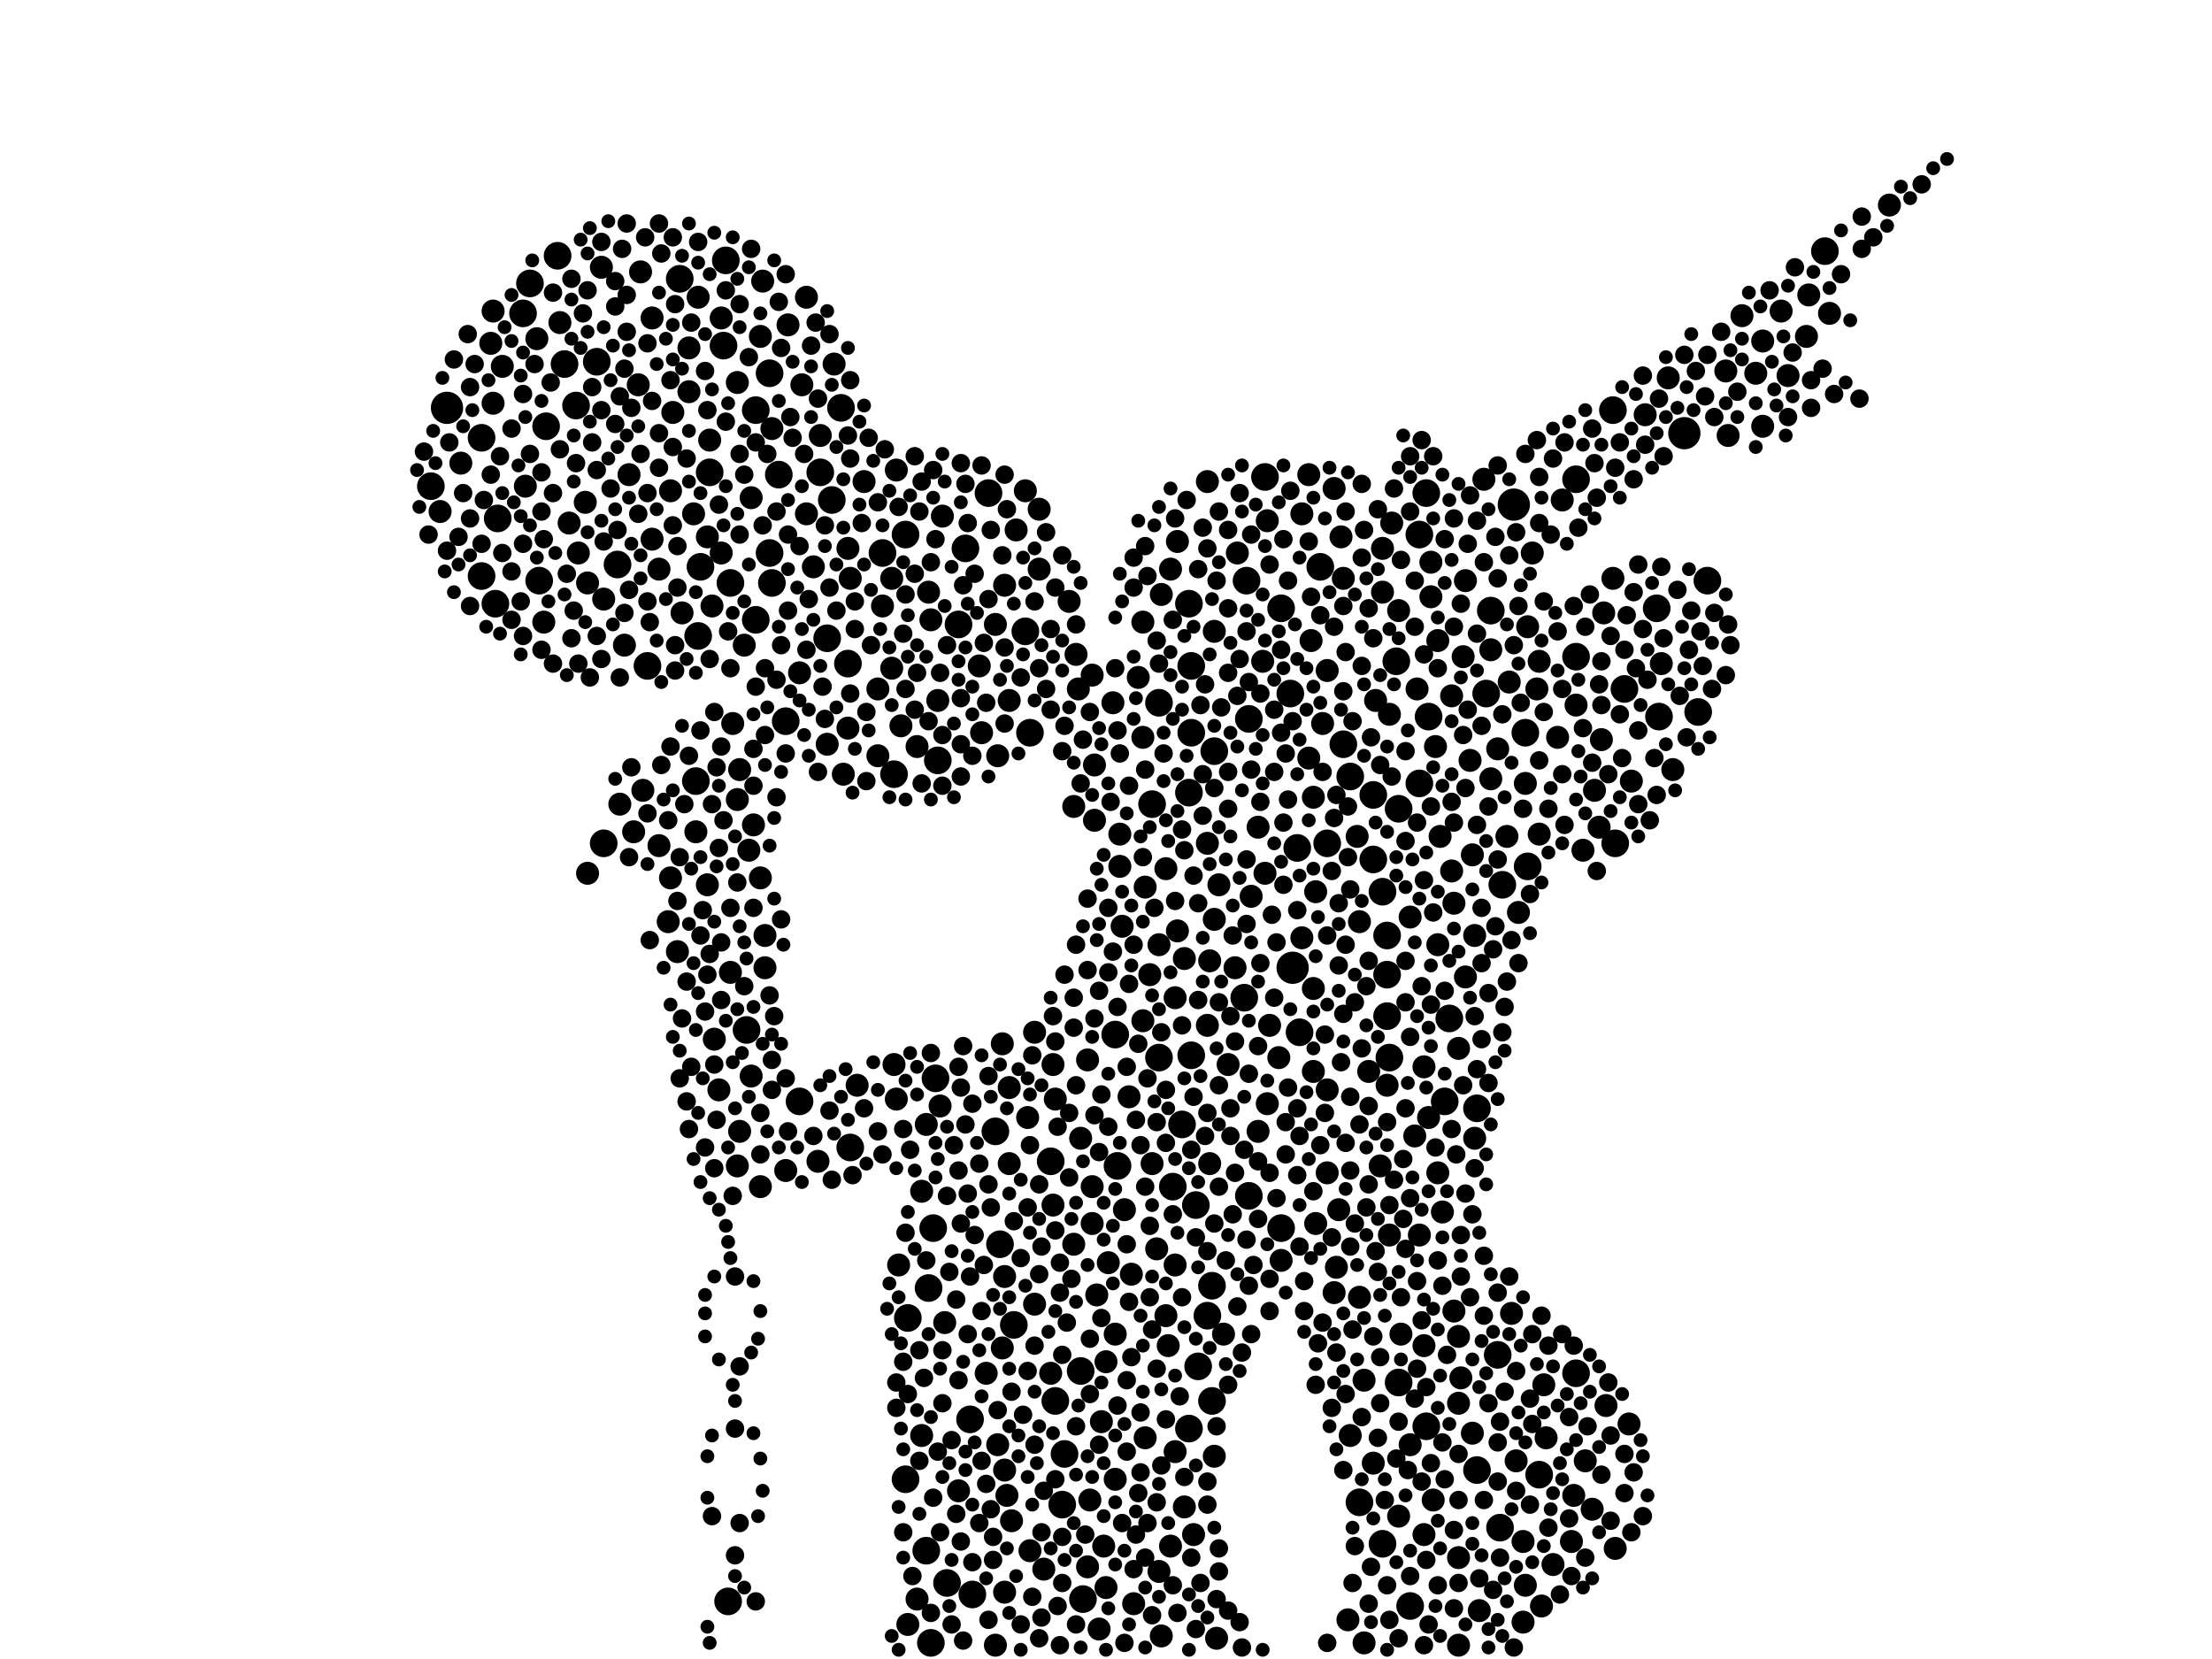 <?xml version="1.0" encoding="utf-8"?>
<svg xmlns="http://www.w3.org/2000/svg"
     xmlns:xlink="http://www.w3.org/1999/xlink" width="1920" height="1440" >

            <defs>
            <style type="text/css"><![CDATA[
circle {stroke: none;}
.c0 {fill: #000000;}
]]></style>
            </defs>
<rect x="0" y="0" width="1920" height="1440" fill="white"/>
<circle cx="1314" cy="438" r="14" class="c0"/>
<circle cx="1462" cy="376" r="14" class="c0"/>
<circle cx="1122" cy="840" r="14" class="c0"/>
<circle cx="388" cy="354" r="14" class="c0"/>
<circle cx="670" cy="506" r="12" class="c0"/>
<circle cx="858" cy="428" r="12" class="c0"/>
<circle cx="468" cy="504" r="12" class="c0"/>
<circle cx="418" cy="380" r="12" class="c0"/>
<circle cx="676" cy="412" r="12" class="c0"/>
<circle cx="1000" cy="698" r="12" class="c0"/>
<circle cx="1204" cy="812" r="12" class="c0"/>
<circle cx="1200" cy="774" r="12" class="c0"/>
<circle cx="518" cy="314" r="12" class="c0"/>
<circle cx="1200" cy="1340" r="12" class="c0"/>
<circle cx="894" cy="636" r="12" class="c0"/>
<circle cx="832" cy="542" r="12" class="c0"/>
<circle cx="1336" cy="1280" r="12" class="c0"/>
<circle cx="1206" cy="918" r="12" class="c0"/>
<circle cx="786" cy="1284" r="12" class="c0"/>
<circle cx="1112" cy="528" r="12" class="c0"/>
<circle cx="924" cy="1262" r="12" class="c0"/>
<circle cx="1146" cy="492" r="12" class="c0"/>
<circle cx="1300" cy="1176" r="12" class="c0"/>
<circle cx="804" cy="1346" r="12" class="c0"/>
<circle cx="430" cy="524" r="12" class="c0"/>
<circle cx="1126" cy="736" r="12" class="c0"/>
<circle cx="788" cy="1144" r="12" class="c0"/>
<circle cx="1152" cy="732" r="12" class="c0"/>
<circle cx="1006" cy="610" r="12" class="c0"/>
<circle cx="864" cy="982" r="12" class="c0"/>
<circle cx="1034" cy="916" r="12" class="c0"/>
<circle cx="656" cy="538" r="12" class="c0"/>
<circle cx="722" cy="434" r="12" class="c0"/>
<circle cx="1166" cy="646" r="12" class="c0"/>
<circle cx="712" cy="410" r="12" class="c0"/>
<circle cx="842" cy="1232" r="12" class="c0"/>
<circle cx="814" cy="660" r="12" class="c0"/>
<circle cx="374" cy="422" r="12" class="c0"/>
<circle cx="1584" cy="218" r="12" class="c0"/>
<circle cx="1098" cy="414" r="12" class="c0"/>
<circle cx="940" cy="1388" r="12" class="c0"/>
<circle cx="562" cy="578" r="12" class="c0"/>
<circle cx="1282" cy="1276" r="12" class="c0"/>
<circle cx="806" cy="1118" r="12" class="c0"/>
<circle cx="1302" cy="1326" r="12" class="c0"/>
<circle cx="632" cy="1390" r="12" class="c0"/>
<circle cx="1368" cy="416" r="12" class="c0"/>
<circle cx="628" cy="300" r="12" class="c0"/>
<circle cx="536" cy="490" r="12" class="c0"/>
<circle cx="880" cy="1150" r="12" class="c0"/>
<circle cx="1082" cy="504" r="12" class="c0"/>
<circle cx="1034" cy="636" r="12" class="c0"/>
<circle cx="838" cy="476" r="12" class="c0"/>
<circle cx="524" cy="732" r="12" class="c0"/>
<circle cx="1172" cy="674" r="12" class="c0"/>
<circle cx="1180" cy="1304" r="12" class="c0"/>
<circle cx="668" cy="324" r="12" class="c0"/>
<circle cx="766" cy="480" r="12" class="c0"/>
<circle cx="1326" cy="752" r="12" class="c0"/>
<circle cx="1324" cy="636" r="12" class="c0"/>
<circle cx="608" cy="492" r="12" class="c0"/>
<circle cx="1006" cy="918" r="12" class="c0"/>
<circle cx="432" cy="450" r="12" class="c0"/>
<circle cx="738" cy="996" r="12" class="c0"/>
<circle cx="844" cy="1384" r="12" class="c0"/>
<circle cx="1290" cy="602" r="12" class="c0"/>
<circle cx="1084" cy="1038" r="12" class="c0"/>
<circle cx="1054" cy="652" r="12" class="c0"/>
<circle cx="718" cy="554" r="12" class="c0"/>
<circle cx="730" cy="354" r="12" class="c0"/>
<circle cx="1120" cy="602" r="12" class="c0"/>
<circle cx="604" cy="678" r="12" class="c0"/>
<circle cx="1048" cy="1142" r="12" class="c0"/>
<circle cx="1112" cy="1066" r="12" class="c0"/>
<circle cx="682" cy="626" r="12" class="c0"/>
<circle cx="1402" cy="732" r="12" class="c0"/>
<circle cx="1034" cy="578" r="12" class="c0"/>
<circle cx="648" cy="894" r="12" class="c0"/>
<circle cx="1018" cy="1030" r="12" class="c0"/>
<circle cx="810" cy="1066" r="12" class="c0"/>
<circle cx="786" cy="464" r="12" class="c0"/>
<circle cx="1254" cy="956" r="12" class="c0"/>
<circle cx="1400" cy="356" r="12" class="c0"/>
<circle cx="490" cy="316" r="12" class="c0"/>
<circle cx="1032" cy="524" r="12" class="c0"/>
<circle cx="1214" cy="702" r="12" class="c0"/>
<circle cx="590" cy="242" r="12" class="c0"/>
<circle cx="812" cy="936" r="12" class="c0"/>
<circle cx="1212" cy="574" r="12" class="c0"/>
<circle cx="1232" cy="464" r="12" class="c0"/>
<circle cx="1080" cy="866" r="12" class="c0"/>
<circle cx="460" cy="246" r="12" class="c0"/>
<circle cx="1224" cy="1394" r="12" class="c0"/>
<circle cx="1232" cy="680" r="12" class="c0"/>
<circle cx="474" cy="370" r="12" class="c0"/>
<circle cx="634" cy="506" r="12" class="c0"/>
<circle cx="1304" cy="768" r="12" class="c0"/>
<circle cx="418" cy="500" r="12" class="c0"/>
<circle cx="1040" cy="1186" r="12" class="c0"/>
<circle cx="1240" cy="622" r="12" class="c0"/>
<circle cx="694" cy="956" r="12" class="c0"/>
<circle cx="938" cy="1190" r="12" class="c0"/>
<circle cx="968" cy="898" r="12" class="c0"/>
<circle cx="1482" cy="504" r="12" class="c0"/>
<circle cx="1026" cy="976" r="12" class="c0"/>
<circle cx="1192" cy="690" r="12" class="c0"/>
<circle cx="776" cy="672" r="12" class="c0"/>
<circle cx="970" cy="1012" r="12" class="c0"/>
<circle cx="1474" cy="618" r="12" class="c0"/>
<circle cx="616" cy="410" r="12" class="c0"/>
<circle cx="890" cy="548" r="12" class="c0"/>
<circle cx="736" cy="576" r="12" class="c0"/>
<circle cx="1084" cy="624" r="12" class="c0"/>
<circle cx="1128" cy="896" r="12" class="c0"/>
<circle cx="1032" cy="688" r="12" class="c0"/>
<circle cx="484" cy="222" r="12" class="c0"/>
<circle cx="1368" cy="1192" r="12" class="c0"/>
<circle cx="922" cy="1306" r="12" class="c0"/>
<circle cx="1368" cy="570" r="12" class="c0"/>
<circle cx="1282" cy="962" r="12" class="c0"/>
<circle cx="668" cy="480" r="12" class="c0"/>
<circle cx="606" cy="552" r="12" class="c0"/>
<circle cx="1204" cy="846" r="12" class="c0"/>
<circle cx="1052" cy="1216" r="12" class="c0"/>
<circle cx="1238" cy="1238" r="12" class="c0"/>
<circle cx="912" cy="1008" r="12" class="c0"/>
<circle cx="1440" cy="622" r="12" class="c0"/>
<circle cx="1258" cy="884" r="12" class="c0"/>
<circle cx="1192" cy="746" r="12" class="c0"/>
<circle cx="1410" cy="598" r="12" class="c0"/>
<circle cx="1204" cy="882" r="12" class="c0"/>
<circle cx="1294" cy="530" r="12" class="c0"/>
<circle cx="822" cy="1374" r="12" class="c0"/>
<circle cx="656" cy="356" r="12" class="c0"/>
<circle cx="1032" cy="1240" r="12" class="c0"/>
<circle cx="1238" cy="428" r="12" class="c0"/>
<circle cx="808" cy="1426" r="12" class="c0"/>
<circle cx="1214" cy="1200" r="12" class="c0"/>
<circle cx="1052" cy="1116" r="12" class="c0"/>
<circle cx="1038" cy="1046" r="12" class="c0"/>
<circle cx="916" cy="1216" r="12" class="c0"/>
<circle cx="500" cy="352" r="12" class="c0"/>
<circle cx="454" cy="272" r="12" class="c0"/>
<circle cx="1438" cy="528" r="12" class="c0"/>
<circle cx="630" cy="226" r="12" class="c0"/>
<circle cx="868" cy="1080" r="12" class="c0"/>
<circle cx="1012" cy="1142" r="10" class="c0"/>
<circle cx="1568" cy="292" r="10" class="c0"/>
<circle cx="1092" cy="718" r="10" class="c0"/>
<circle cx="604" cy="722" r="10" class="c0"/>
<circle cx="572" cy="494" r="10" class="c0"/>
<circle cx="916" cy="954" r="10" class="c0"/>
<circle cx="1376" cy="1268" r="10" class="c0"/>
<circle cx="510" cy="506" r="10" class="c0"/>
<circle cx="598" cy="302" r="10" class="c0"/>
<circle cx="382" cy="444" r="10" class="c0"/>
<circle cx="1200" cy="514" r="10" class="c0"/>
<circle cx="1170" cy="1406" r="10" class="c0"/>
<circle cx="682" cy="1016" r="10" class="c0"/>
<circle cx="1006" cy="820" r="10" class="c0"/>
<circle cx="1158" cy="1122" r="10" class="c0"/>
<circle cx="876" cy="608" r="10" class="c0"/>
<circle cx="1028" cy="832" r="10" class="c0"/>
<circle cx="642" cy="982" r="10" class="c0"/>
<circle cx="958" cy="1342" r="10" class="c0"/>
<circle cx="1428" cy="360" r="10" class="c0"/>
<circle cx="660" cy="762" r="10" class="c0"/>
<circle cx="710" cy="1008" r="10" class="c0"/>
<circle cx="1546" cy="270" r="10" class="c0"/>
<circle cx="1100" cy="452" r="10" class="c0"/>
<circle cx="1216" cy="1158" r="10" class="c0"/>
<circle cx="1072" cy="840" r="10" class="c0"/>
<circle cx="872" cy="1108" r="10" class="c0"/>
<circle cx="706" cy="492" r="10" class="c0"/>
<circle cx="980" cy="952" r="10" class="c0"/>
<circle cx="814" cy="608" r="10" class="c0"/>
<circle cx="1162" cy="1050" r="10" class="c0"/>
<circle cx="912" cy="1192" r="10" class="c0"/>
<circle cx="606" cy="258" r="10" class="c0"/>
<circle cx="1280" cy="988" r="10" class="c0"/>
<circle cx="1248" cy="1018" r="10" class="c0"/>
<circle cx="1294" cy="564" r="10" class="c0"/>
<circle cx="1236" cy="1332" r="10" class="c0"/>
<circle cx="1364" cy="1338" r="10" class="c0"/>
<circle cx="1152" cy="582" r="10" class="c0"/>
<circle cx="1530" cy="370" r="10" class="c0"/>
<circle cx="1074" cy="480" r="10" class="c0"/>
<circle cx="700" cy="258" r="10" class="c0"/>
<circle cx="640" cy="1012" r="10" class="c0"/>
<circle cx="1338" cy="1394" r="10" class="c0"/>
<circle cx="1392" cy="532" r="10" class="c0"/>
<circle cx="1138" cy="556" r="10" class="c0"/>
<circle cx="872" cy="1382" r="10" class="c0"/>
<circle cx="1394" cy="1220" r="10" class="c0"/>
<circle cx="1160" cy="1100" r="10" class="c0"/>
<circle cx="852" cy="636" r="10" class="c0"/>
<circle cx="640" cy="694" r="10" class="c0"/>
<circle cx="428" cy="350" r="10" class="c0"/>
<circle cx="992" cy="886" r="10" class="c0"/>
<circle cx="1266" cy="1428" r="10" class="c0"/>
<circle cx="1266" cy="1160" r="10" class="c0"/>
<circle cx="1342" cy="1248" r="10" class="c0"/>
<circle cx="428" cy="270" r="10" class="c0"/>
<circle cx="1016" cy="1342" r="10" class="c0"/>
<circle cx="1166" cy="502" r="10" class="c0"/>
<circle cx="736" cy="632" r="10" class="c0"/>
<circle cx="946" cy="1302" r="10" class="c0"/>
<circle cx="1228" cy="986" r="10" class="c0"/>
<circle cx="1236" cy="1168" r="10" class="c0"/>
<circle cx="614" cy="466" r="10" class="c0"/>
<circle cx="1250" cy="726" r="10" class="c0"/>
<circle cx="774" cy="502" r="10" class="c0"/>
<circle cx="876" cy="944" r="10" class="c0"/>
<circle cx="1208" cy="454" r="10" class="c0"/>
<circle cx="1102" cy="890" r="10" class="c0"/>
<circle cx="700" cy="446" r="10" class="c0"/>
<circle cx="818" cy="448" r="10" class="c0"/>
<circle cx="1164" cy="466" r="10" class="c0"/>
<circle cx="652" cy="432" r="10" class="c0"/>
<circle cx="988" cy="588" r="10" class="c0"/>
<circle cx="436" cy="318" r="10" class="c0"/>
<circle cx="624" cy="946" r="10" class="c0"/>
<circle cx="1266" cy="910" r="10" class="c0"/>
<circle cx="694" cy="584" r="10" class="c0"/>
<circle cx="556" cy="236" r="10" class="c0"/>
<circle cx="938" cy="988" r="10" class="c0"/>
<circle cx="968" cy="1158" r="10" class="c0"/>
<circle cx="626" cy="276" r="10" class="c0"/>
<circle cx="664" cy="840" r="10" class="c0"/>
<circle cx="972" cy="752" r="10" class="c0"/>
<circle cx="1236" cy="926" r="10" class="c0"/>
<circle cx="618" cy="526" r="10" class="c0"/>
<circle cx="820" cy="1148" r="10" class="c0"/>
<circle cx="1022" cy="470" r="10" class="c0"/>
<circle cx="1248" cy="820" r="10" class="c0"/>
<circle cx="1270" cy="570" r="10" class="c0"/>
<circle cx="1140" cy="692" r="10" class="c0"/>
<circle cx="806" cy="514" r="10" class="c0"/>
<circle cx="1194" cy="608" r="10" class="c0"/>
<circle cx="1252" cy="1052" r="10" class="c0"/>
<circle cx="1244" cy="1302" r="10" class="c0"/>
<circle cx="1266" cy="1352" r="10" class="c0"/>
<circle cx="1098" cy="758" r="10" class="c0"/>
<circle cx="982" cy="1106" r="10" class="c0"/>
<circle cx="890" cy="426" r="10" class="c0"/>
<circle cx="1014" cy="1168" r="10" class="c0"/>
<circle cx="616" cy="382" r="10" class="c0"/>
<circle cx="872" cy="1276" r="10" class="c0"/>
<circle cx="994" cy="1248" r="10" class="c0"/>
<circle cx="808" cy="538" r="10" class="c0"/>
<circle cx="804" cy="976" r="10" class="c0"/>
<circle cx="642" cy="668" r="10" class="c0"/>
<circle cx="1316" cy="1268" r="10" class="c0"/>
<circle cx="1004" cy="1084" r="10" class="c0"/>
<circle cx="1512" cy="274" r="10" class="c0"/>
<circle cx="766" cy="526" r="10" class="c0"/>
<circle cx="1262" cy="1138" r="10" class="c0"/>
<circle cx="1368" cy="612" r="10" class="c0"/>
<circle cx="960" cy="1378" r="10" class="c0"/>
<circle cx="1048" cy="890" r="10" class="c0"/>
<circle cx="864" cy="1428" r="10" class="c0"/>
<circle cx="1184" cy="1426" r="10" class="c0"/>
<circle cx="866" cy="1254" r="10" class="c0"/>
<circle cx="510" cy="758" r="10" class="c0"/>
<circle cx="934" cy="568" r="10" class="c0"/>
<circle cx="992" cy="540" r="10" class="c0"/>
<circle cx="780" cy="1098" r="10" class="c0"/>
<circle cx="1322" cy="1338" r="10" class="c0"/>
<circle cx="1402" cy="1344" r="10" class="c0"/>
<circle cx="800" cy="1246" r="10" class="c0"/>
<circle cx="1336" cy="574" r="10" class="c0"/>
<circle cx="502" cy="480" r="10" class="c0"/>
<circle cx="1382" cy="1310" r="10" class="c0"/>
<circle cx="588" cy="826" r="10" class="c0"/>
<circle cx="1204" cy="942" r="10" class="c0"/>
<circle cx="522" cy="232" r="10" class="c0"/>
<circle cx="1022" cy="808" r="10" class="c0"/>
<circle cx="620" cy="902" r="10" class="c0"/>
<circle cx="718" cy="646" r="10" class="c0"/>
<circle cx="558" cy="686" r="10" class="c0"/>
<circle cx="966" cy="610" r="10" class="c0"/>
<circle cx="898" cy="896" r="10" class="c0"/>
<circle cx="634" cy="844" r="10" class="c0"/>
<circle cx="738" cy="502" r="10" class="c0"/>
<circle cx="950" cy="712" r="10" class="c0"/>
<circle cx="1318" cy="792" r="10" class="c0"/>
<circle cx="976" cy="1050" r="10" class="c0"/>
<circle cx="554" cy="334" r="10" class="c0"/>
<circle cx="1242" cy="488" r="10" class="c0"/>
<circle cx="1230" cy="598" r="10" class="c0"/>
<circle cx="878" cy="1320" r="10" class="c0"/>
<circle cx="1012" cy="754" r="10" class="c0"/>
<circle cx="732" cy="672" r="10" class="c0"/>
<circle cx="670" cy="372" r="10" class="c0"/>
<circle cx="898" cy="1132" r="10" class="c0"/>
<circle cx="508" cy="436" r="10" class="c0"/>
<circle cx="872" cy="508" r="10" class="c0"/>
<circle cx="972" cy="724" r="10" class="c0"/>
<circle cx="1050" cy="1010" r="10" class="c0"/>
<circle cx="1184" cy="1198" r="10" class="c0"/>
<circle cx="566" cy="276" r="10" class="c0"/>
<circle cx="580" cy="800" r="10" class="c0"/>
<circle cx="1268" cy="1196" r="10" class="c0"/>
<circle cx="1140" cy="858" r="10" class="c0"/>
<circle cx="984" cy="1392" r="10" class="c0"/>
<circle cx="1028" cy="1308" r="10" class="c0"/>
<circle cx="1352" cy="640" r="10" class="c0"/>
<circle cx="1530" cy="296" r="10" class="c0"/>
<circle cx="1036" cy="1332" r="10" class="c0"/>
<circle cx="932" cy="700" r="10" class="c0"/>
<circle cx="1240" cy="970" r="10" class="c0"/>
<circle cx="1056" cy="1422" r="10" class="c0"/>
<circle cx="1158" cy="424" r="10" class="c0"/>
<circle cx="866" cy="656" r="10" class="c0"/>
<circle cx="1414" cy="1236" r="10" class="c0"/>
<circle cx="1224" cy="796" r="10" class="c0"/>
<circle cx="640" cy="332" r="10" class="c0"/>
<circle cx="1062" cy="1158" r="10" class="c0"/>
<circle cx="1130" cy="446" r="10" class="c0"/>
<circle cx="1284" cy="1398" r="10" class="c0"/>
<circle cx="1324" cy="1376" r="10" class="c0"/>
<circle cx="1400" cy="502" r="10" class="c0"/>
<circle cx="882" cy="460" r="10" class="c0"/>
<circle cx="1020" cy="1098" r="10" class="c0"/>
<circle cx="1260" cy="604" r="10" class="c0"/>
<circle cx="1000" cy="1010" r="10" class="c0"/>
<circle cx="832" cy="1294" r="10" class="c0"/>
<circle cx="626" cy="480" r="10" class="c0"/>
<circle cx="968" cy="1284" r="10" class="c0"/>
<circle cx="598" cy="340" r="10" class="c0"/>
<circle cx="736" cy="476" r="10" class="c0"/>
<circle cx="1054" cy="1264" r="10" class="c0"/>
<circle cx="1324" cy="680" r="10" class="c0"/>
<circle cx="1140" cy="930" r="10" class="c0"/>
<circle cx="1246" cy="648" r="10" class="c0"/>
<circle cx="1152" cy="1018" r="10" class="c0"/>
<circle cx="1142" cy="774" r="10" class="c0"/>
<circle cx="1326" cy="544" r="10" class="c0"/>
<circle cx="650" cy="738" r="10" class="c0"/>
<circle cx="960" cy="1182" r="10" class="c0"/>
<circle cx="902" cy="442" r="10" class="c0"/>
<circle cx="928" cy="522" r="10" class="c0"/>
<circle cx="1130" cy="814" r="10" class="c0"/>
<circle cx="870" cy="1170" r="10" class="c0"/>
<circle cx="1448" cy="328" r="10" class="c0"/>
<circle cx="952" cy="1124" r="10" class="c0"/>
<circle cx="1232" cy="1072" r="10" class="c0"/>
<circle cx="856" cy="1192" r="10" class="c0"/>
<circle cx="546" cy="412" r="10" class="c0"/>
<circle cx="1248" cy="556" r="10" class="c0"/>
<circle cx="1390" cy="642" r="10" class="c0"/>
<circle cx="1214" cy="1316" r="10" class="c0"/>
<circle cx="914" cy="1046" r="10" class="c0"/>
<circle cx="712" cy="378" r="10" class="c0"/>
<circle cx="1570" cy="256" r="10" class="c0"/>
<circle cx="1020" cy="1260" r="10" class="c0"/>
<circle cx="1336" cy="724" r="10" class="c0"/>
<circle cx="762" cy="656" r="10" class="c0"/>
<circle cx="1272" cy="848" r="10" class="c0"/>
<circle cx="1180" cy="1126" r="10" class="c0"/>
<circle cx="992" cy="640" r="10" class="c0"/>
<circle cx="1416" cy="678" r="10" class="c0"/>
<circle cx="456" cy="422" r="10" class="c0"/>
<circle cx="1020" cy="866" r="10" class="c0"/>
<circle cx="1206" cy="1072" r="10" class="c0"/>
<circle cx="1262" cy="784" r="10" class="c0"/>
<circle cx="948" cy="586" r="10" class="c0"/>
<circle cx="962" cy="1096" r="10" class="c0"/>
<circle cx="894" cy="1346" r="10" class="c0"/>
<circle cx="466" cy="294" r="10" class="c0"/>
<circle cx="782" cy="630" r="10" class="c0"/>
<circle cx="1334" cy="598" r="10" class="c0"/>
<circle cx="1260" cy="756" r="10" class="c0"/>
<circle cx="1054" cy="548" r="10" class="c0"/>
<circle cx="1266" cy="1218" r="10" class="c0"/>
<circle cx="956" cy="1234" r="10" class="c0"/>
<circle cx="660" cy="292" r="10" class="c0"/>
<circle cx="948" cy="1062" r="10" class="c0"/>
<circle cx="614" cy="768" r="10" class="c0"/>
<circle cx="944" cy="1360" r="10" class="c0"/>
<circle cx="654" cy="716" r="10" class="c0"/>
<circle cx="696" cy="334" r="10" class="c0"/>
<circle cx="1278" cy="1244" r="10" class="c0"/>
<circle cx="660" cy="1030" r="10" class="c0"/>
<circle cx="774" cy="580" r="10" class="c0"/>
<circle cx="664" cy="812" r="10" class="c0"/>
<circle cx="892" cy="970" r="10" class="c0"/>
<circle cx="1066" cy="924" r="10" class="c0"/>
<circle cx="426" cy="298" r="10" class="c0"/>
<circle cx="1198" cy="1012" r="10" class="c0"/>
<circle cx="870" cy="906" r="10" class="c0"/>
<circle cx="582" cy="762" r="10" class="c0"/>
<circle cx="582" cy="426" r="10" class="c0"/>
<circle cx="1276" cy="660" r="10" class="c0"/>
<circle cx="932" cy="1080" r="10" class="c0"/>
<circle cx="486" cy="280" r="10" class="c0"/>
<circle cx="850" cy="578" r="10" class="c0"/>
<circle cx="1016" cy="494" r="10" class="c0"/>
<circle cx="816" cy="960" r="10" class="c0"/>
<circle cx="1224" cy="1254" r="10" class="c0"/>
<circle cx="1058" cy="768" r="10" class="c0"/>
<circle cx="1048" cy="732" r="10" class="c0"/>
<circle cx="914" cy="924" r="10" class="c0"/>
<circle cx="1152" cy="946" r="10" class="c0"/>
<circle cx="1242" cy="518" r="10" class="c0"/>
<circle cx="1206" cy="620" r="10" class="c0"/>
<circle cx="652" cy="934" r="10" class="c0"/>
<circle cx="950" cy="664" r="10" class="c0"/>
<circle cx="636" cy="628" r="10" class="c0"/>
<circle cx="864" cy="542" r="10" class="c0"/>
<circle cx="1048" cy="418" r="10" class="c0"/>
<circle cx="954" cy="1414" r="10" class="c0"/>
<circle cx="1498" cy="322" r="10" class="c0"/>
<circle cx="538" cy="698" r="10" class="c0"/>
<circle cx="1214" cy="530" r="10" class="c0"/>
<circle cx="1452" cy="668" r="10" class="c0"/>
<circle cx="936" cy="598" r="10" class="c0"/>
<circle cx="400" cy="402" r="10" class="c0"/>
<circle cx="750" cy="418" r="10" class="c0"/>
<circle cx="662" cy="244" r="10" class="c0"/>
<circle cx="1008" cy="1420" r="10" class="c0"/>
<circle cx="744" cy="942" r="10" class="c0"/>
<circle cx="1356" cy="434" r="10" class="c0"/>
<circle cx="1312" cy="1140" r="10" class="c0"/>
<circle cx="1136" cy="658" r="10" class="c0"/>
<circle cx="902" cy="494" r="10" class="c0"/>
<circle cx="1112" cy="1094" r="10" class="c0"/>
<circle cx="1192" cy="1270" r="10" class="c0"/>
<circle cx="1054" cy="798" r="10" class="c0"/>
<circle cx="1388" cy="718" r="10" class="c0"/>
<circle cx="1308" cy="726" r="10" class="c0"/>
<circle cx="762" cy="598" r="10" class="c0"/>
<circle cx="1294" cy="676" r="10" class="c0"/>
<circle cx="1086" cy="778" r="10" class="c0"/>
<circle cx="974" cy="804" r="10" class="c0"/>
<circle cx="1322" cy="1408" r="10" class="c0"/>
<circle cx="524" cy="520" r="10" class="c0"/>
<circle cx="944" cy="920" r="10" class="c0"/>
<circle cx="1366" cy="1298" r="10" class="c0"/>
<circle cx="1008" cy="516" r="10" class="c0"/>
<circle cx="1384" cy="686" r="10" class="c0"/>
<circle cx="1340" cy="1202" r="10" class="c0"/>
<circle cx="592" cy="532" r="10" class="c0"/>
<circle cx="948" cy="1030" r="10" class="c0"/>
<circle cx="1330" cy="480" r="10" class="c0"/>
<circle cx="1110" cy="918" r="10" class="c0"/>
<circle cx="1148" cy="628" r="10" class="c0"/>
<circle cx="1200" cy="476" r="10" class="c0"/>
<circle cx="1280" cy="812" r="10" class="c0"/>
<circle cx="572" cy="734" r="10" class="c0"/>
<circle cx="684" cy="282" r="10" class="c0"/>
<circle cx="796" cy="648" r="10" class="c0"/>
<circle cx="472" cy="540" r="10" class="c0"/>
<circle cx="1178" cy="726" r="10" class="c0"/>
<circle cx="906" cy="1362" r="10" class="c0"/>
<circle cx="1442" cy="576" r="10" class="c0"/>
<circle cx="1096" cy="574" r="10" class="c0"/>
<circle cx="1188" cy="930" r="10" class="c0"/>
<circle cx="778" cy="408" r="10" class="c0"/>
<circle cx="1272" cy="504" r="10" class="c0"/>
<circle cx="542" cy="560" r="10" class="c0"/>
<circle cx="994" cy="770" r="10" class="c0"/>
<circle cx="1172" cy="1246" r="10" class="c0"/>
<circle cx="1300" cy="650" r="10" class="c0"/>
<circle cx="1142" cy="1062" r="10" class="c0"/>
<circle cx="874" cy="1298" r="10" class="c0"/>
<circle cx="1500" cy="378" r="10" class="c0"/>
<circle cx="1100" cy="958" r="10" class="c0"/>
<circle cx="724" cy="316" r="10" class="c0"/>
<circle cx="796" cy="1388" r="10" class="c0"/>
<circle cx="1288" cy="416" r="10" class="c0"/>
<circle cx="1588" cy="272" r="10" class="c0"/>
<circle cx="800" cy="1034" r="10" class="c0"/>
<circle cx="1552" cy="326" r="10" class="c0"/>
<circle cx="1348" cy="1358" r="10" class="c0"/>
<circle cx="550" cy="722" r="10" class="c0"/>
<circle cx="602" cy="446" r="10" class="c0"/>
<circle cx="1310" cy="592" r="10" class="c0"/>
<circle cx="1180" cy="800" r="10" class="c0"/>
<circle cx="566" cy="468" r="10" class="c0"/>
<circle cx="646" cy="560" r="10" class="c0"/>
<circle cx="998" cy="846" r="10" class="c0"/>
<circle cx="1050" cy="834" r="10" class="c0"/>
<circle cx="1374" cy="738" r="10" class="c0"/>
<circle cx="1006" cy="1364" r="10" class="c0"/>
<circle cx="584" cy="358" r="10" class="c0"/>
<circle cx="788" cy="1410" r="10" class="c0"/>
<circle cx="1278" cy="742" r="10" class="c0"/>
<circle cx="778" cy="954" r="10" class="c0"/>
<circle cx="1092" cy="982" r="10" class="c0"/>
<circle cx="776" cy="924" r="10" class="c0"/>
<circle cx="1524" cy="324" r="10" class="c0"/>
<circle cx="494" cy="454" r="10" class="c0"/>
<circle cx="1136" cy="412" r="10" class="c0"/>
<circle cx="1640" cy="178" r="10" class="c0"/>
<circle cx="876" cy="1010" r="10" class="c0"/>
<circle cx="1004" cy="1188" r="8" class="c0"/>
<circle cx="946" cy="1210" r="8" class="c0"/>
<circle cx="994" cy="1030" r="8" class="c0"/>
<circle cx="1422" cy="698" r="8" class="c0"/>
<circle cx="1280" cy="1014" r="8" class="c0"/>
<circle cx="496" cy="554" r="8" class="c0"/>
<circle cx="500" cy="402" r="8" class="c0"/>
<circle cx="1300" cy="1286" r="8" class="c0"/>
<circle cx="1082" cy="1076" r="8" class="c0"/>
<circle cx="1074" cy="604" r="8" class="c0"/>
<circle cx="1572" cy="330" r="8" class="c0"/>
<circle cx="612" cy="996" r="8" class="c0"/>
<circle cx="1386" cy="432" r="8" class="c0"/>
<circle cx="1040" cy="784" r="8" class="c0"/>
<circle cx="622" cy="972" r="8" class="c0"/>
<circle cx="1038" cy="1074" r="8" class="c0"/>
<circle cx="574" cy="664" r="8" class="c0"/>
<circle cx="1240" cy="1410" r="8" class="c0"/>
<circle cx="914" cy="882" r="8" class="c0"/>
<circle cx="1044" cy="458" r="8" class="c0"/>
<circle cx="626" cy="818" r="8" class="c0"/>
<circle cx="452" cy="522" r="8" class="c0"/>
<circle cx="1056" cy="1388" r="8" class="c0"/>
<circle cx="1168" cy="566" r="8" class="c0"/>
<circle cx="950" cy="968" r="8" class="c0"/>
<circle cx="646" cy="412" r="8" class="c0"/>
<circle cx="582" cy="330" r="8" class="c0"/>
<circle cx="1176" cy="1062" r="8" class="c0"/>
<circle cx="1192" cy="554" r="8" class="c0"/>
<circle cx="898" cy="1168" r="8" class="c0"/>
<circle cx="908" cy="462" r="8" class="c0"/>
<circle cx="1478" cy="578" r="8" class="c0"/>
<circle cx="1082" cy="802" r="8" class="c0"/>
<circle cx="512" cy="588" r="8" class="c0"/>
<circle cx="1106" cy="670" r="8" class="c0"/>
<circle cx="934" cy="820" r="8" class="c0"/>
<circle cx="1018" cy="1376" r="8" class="c0"/>
<circle cx="634" cy="580" r="8" class="c0"/>
<circle cx="1166" cy="1276" r="8" class="c0"/>
<circle cx="486" cy="390" r="8" class="c0"/>
<circle cx="1480" cy="344" r="8" class="c0"/>
<circle cx="674" cy="444" r="8" class="c0"/>
<circle cx="480" cy="428" r="8" class="c0"/>
<circle cx="688" cy="380" r="8" class="c0"/>
<circle cx="1188" cy="1392" r="8" class="c0"/>
<circle cx="976" cy="1426" r="8" class="c0"/>
<circle cx="1224" cy="900" r="8" class="c0"/>
<circle cx="834" cy="944" r="8" class="c0"/>
<circle cx="1126" cy="962" r="8" class="c0"/>
<circle cx="1456" cy="512" r="8" class="c0"/>
<circle cx="1494" cy="288" r="8" class="c0"/>
<circle cx="1468" cy="530" r="8" class="c0"/>
<circle cx="1148" cy="1148" r="8" class="c0"/>
<circle cx="1402" cy="406" r="8" class="c0"/>
<circle cx="886" cy="588" r="8" class="c0"/>
<circle cx="1084" cy="592" r="8" class="c0"/>
<circle cx="738" cy="398" r="8" class="c0"/>
<circle cx="1082" cy="548" r="8" class="c0"/>
<circle cx="818" cy="1218" r="8" class="c0"/>
<circle cx="1162" cy="838" r="8" class="c0"/>
<circle cx="1220" cy="962" r="8" class="c0"/>
<circle cx="930" cy="1110" r="8" class="c0"/>
<circle cx="590" cy="744" r="8" class="c0"/>
<circle cx="844" cy="958" r="8" class="c0"/>
<circle cx="1168" cy="992" r="8" class="c0"/>
<circle cx="1204" cy="974" r="8" class="c0"/>
<circle cx="916" cy="510" r="8" class="c0"/>
<circle cx="1382" cy="372" r="8" class="c0"/>
<circle cx="1036" cy="952" r="8" class="c0"/>
<circle cx="660" cy="1002" r="8" class="c0"/>
<circle cx="666" cy="394" r="8" class="c0"/>
<circle cx="1180" cy="976" r="8" class="c0"/>
<circle cx="1558" cy="232" r="8" class="c0"/>
<circle cx="924" cy="846" r="8" class="c0"/>
<circle cx="1336" cy="414" r="8" class="c0"/>
<circle cx="1172" cy="1016" r="8" class="c0"/>
<circle cx="1464" cy="640" r="8" class="c0"/>
<circle cx="1182" cy="578" r="8" class="c0"/>
<circle cx="1188" cy="834" r="8" class="c0"/>
<circle cx="754" cy="380" r="8" class="c0"/>
<circle cx="1104" cy="794" r="8" class="c0"/>
<circle cx="898" cy="1254" r="8" class="c0"/>
<circle cx="994" cy="668" r="8" class="c0"/>
<circle cx="678" cy="560" r="8" class="c0"/>
<circle cx="656" cy="1390" r="8" class="c0"/>
<circle cx="954" cy="860" r="8" class="c0"/>
<circle cx="1288" cy="488" r="8" class="c0"/>
<circle cx="956" cy="950" r="8" class="c0"/>
<circle cx="674" cy="692" r="8" class="c0"/>
<circle cx="1440" cy="346" r="8" class="c0"/>
<circle cx="518" cy="408" r="8" class="c0"/>
<circle cx="986" cy="972" r="8" class="c0"/>
<circle cx="752" cy="618" r="8" class="c0"/>
<circle cx="1260" cy="696" r="8" class="c0"/>
<circle cx="974" cy="1322" r="8" class="c0"/>
<circle cx="1160" cy="1174" r="8" class="c0"/>
<circle cx="1412" cy="534" r="8" class="c0"/>
<circle cx="1428" cy="386" r="8" class="c0"/>
<circle cx="1316" cy="1294" r="8" class="c0"/>
<circle cx="1288" cy="1142" r="8" class="c0"/>
<circle cx="1026" cy="890" r="8" class="c0"/>
<circle cx="778" cy="1222" r="8" class="c0"/>
<circle cx="1076" cy="428" r="8" class="c0"/>
<circle cx="1210" cy="424" r="8" class="c0"/>
<circle cx="1224" cy="1368" r="8" class="c0"/>
<circle cx="922" cy="1334" r="8" class="c0"/>
<circle cx="534" cy="368" r="8" class="c0"/>
<circle cx="1064" cy="1094" r="8" class="c0"/>
<circle cx="678" cy="302" r="8" class="c0"/>
<circle cx="498" cy="530" r="8" class="c0"/>
<circle cx="1114" cy="768" r="8" class="c0"/>
<circle cx="1582" cy="320" r="8" class="c0"/>
<circle cx="748" cy="454" r="8" class="c0"/>
<circle cx="598" cy="656" r="8" class="c0"/>
<circle cx="1292" cy="862" r="8" class="c0"/>
<circle cx="834" cy="402" r="8" class="c0"/>
<circle cx="1486" cy="598" r="8" class="c0"/>
<circle cx="1292" cy="1218" r="8" class="c0"/>
<circle cx="1508" cy="340" r="8" class="c0"/>
<circle cx="624" cy="736" r="8" class="c0"/>
<circle cx="1282" cy="716" r="8" class="c0"/>
<circle cx="1224" cy="1040" r="8" class="c0"/>
<circle cx="1058" cy="942" r="8" class="c0"/>
<circle cx="902" cy="580" r="8" class="c0"/>
<circle cx="1354" cy="1384" r="8" class="c0"/>
<circle cx="1254" cy="860" r="8" class="c0"/>
<circle cx="1068" cy="962" r="8" class="c0"/>
<circle cx="978" cy="1198" r="8" class="c0"/>
<circle cx="1320" cy="610" r="8" class="c0"/>
<circle cx="1066" cy="528" r="8" class="c0"/>
<circle cx="1058" cy="870" r="8" class="c0"/>
<circle cx="990" cy="1226" r="8" class="c0"/>
<circle cx="562" cy="298" r="8" class="c0"/>
<circle cx="372" cy="464" r="8" class="c0"/>
<circle cx="1216" cy="1126" r="8" class="c0"/>
<circle cx="1266" cy="1374" r="8" class="c0"/>
<circle cx="662" cy="456" r="8" class="c0"/>
<circle cx="896" cy="916" r="8" class="c0"/>
<circle cx="1186" cy="1048" r="8" class="c0"/>
<circle cx="514" cy="384" r="8" class="c0"/>
<circle cx="1022" cy="1400" r="8" class="c0"/>
<circle cx="1356" cy="672" r="8" class="c0"/>
<circle cx="862" cy="1334" r="8" class="c0"/>
<circle cx="1276" cy="430" r="8" class="c0"/>
<circle cx="538" cy="344" r="8" class="c0"/>
<circle cx="800" cy="680" r="8" class="c0"/>
<circle cx="1552" cy="362" r="8" class="c0"/>
<circle cx="1042" cy="1374" r="8" class="c0"/>
<circle cx="388" cy="478" r="8" class="c0"/>
<circle cx="1034" cy="1352" r="8" class="c0"/>
<circle cx="888" cy="1228" r="8" class="c0"/>
<circle cx="838" cy="420" r="8" class="c0"/>
<circle cx="716" cy="456" r="8" class="c0"/>
<circle cx="1362" cy="1230" r="8" class="c0"/>
<circle cx="684" cy="982" r="8" class="c0"/>
<circle cx="902" cy="1106" r="8" class="c0"/>
<circle cx="1426" cy="546" r="8" class="c0"/>
<circle cx="750" cy="962" r="8" class="c0"/>
<circle cx="546" cy="512" r="8" class="c0"/>
<circle cx="1094" cy="836" r="8" class="c0"/>
<circle cx="608" cy="812" r="8" class="c0"/>
<circle cx="1444" cy="554" r="8" class="c0"/>
<circle cx="972" cy="654" r="8" class="c0"/>
<circle cx="1318" cy="526" r="8" class="c0"/>
<circle cx="1182" cy="1230" r="8" class="c0"/>
<circle cx="940" cy="642" r="8" class="c0"/>
<circle cx="704" cy="300" r="8" class="c0"/>
<circle cx="1038" cy="1414" r="8" class="c0"/>
<circle cx="1444" cy="396" r="8" class="c0"/>
<circle cx="596" cy="852" r="8" class="c0"/>
<circle cx="786" cy="598" r="8" class="c0"/>
<circle cx="1236" cy="764" r="8" class="c0"/>
<circle cx="1162" cy="784" r="8" class="c0"/>
<circle cx="638" cy="1240" r="8" class="c0"/>
<circle cx="1070" cy="812" r="8" class="c0"/>
<circle cx="1142" cy="1202" r="8" class="c0"/>
<circle cx="714" cy="596" r="8" class="c0"/>
<circle cx="856" cy="610" r="8" class="c0"/>
<circle cx="510" cy="252" r="8" class="c0"/>
<circle cx="1054" cy="1062" r="8" class="c0"/>
<circle cx="1406" cy="620" r="8" class="c0"/>
<circle cx="1164" cy="922" r="8" class="c0"/>
<circle cx="762" cy="436" r="8" class="c0"/>
<circle cx="1220" cy="730" r="8" class="c0"/>
<circle cx="1144" cy="1166" r="8" class="c0"/>
<circle cx="1592" cy="342" r="8" class="c0"/>
<circle cx="1466" cy="564" r="8" class="c0"/>
<circle cx="1268" cy="524" r="8" class="c0"/>
<circle cx="802" cy="1196" r="8" class="c0"/>
<circle cx="954" cy="1000" r="8" class="c0"/>
<circle cx="840" cy="1036" r="8" class="c0"/>
<circle cx="1230" cy="1112" r="8" class="c0"/>
<circle cx="880" cy="1060" r="8" class="c0"/>
<circle cx="1028" cy="1282" r="8" class="c0"/>
<circle cx="742" cy="546" r="8" class="c0"/>
<circle cx="1274" cy="616" r="8" class="c0"/>
<circle cx="1166" cy="600" r="8" class="c0"/>
<circle cx="522" cy="210" r="8" class="c0"/>
<circle cx="1282" cy="452" r="8" class="c0"/>
<circle cx="394" cy="312" r="8" class="c0"/>
<circle cx="1094" cy="696" r="8" class="c0"/>
<circle cx="398" cy="466" r="8" class="c0"/>
<circle cx="1012" cy="1232" r="8" class="c0"/>
<circle cx="506" cy="272" r="8" class="c0"/>
<circle cx="1002" cy="788" r="8" class="c0"/>
<circle cx="1158" cy="544" r="8" class="c0"/>
<circle cx="672" cy="882" r="8" class="c0"/>
<circle cx="1472" cy="322" r="8" class="c0"/>
<circle cx="902" cy="1422" r="8" class="c0"/>
<circle cx="1072" cy="1018" r="8" class="c0"/>
<circle cx="780" cy="440" r="8" class="c0"/>
<circle cx="720" cy="510" r="8" class="c0"/>
<circle cx="698" cy="394" r="8" class="c0"/>
<circle cx="530" cy="424" r="8" class="c0"/>
<circle cx="1268" cy="1072" r="8" class="c0"/>
<circle cx="1256" cy="1176" r="8" class="c0"/>
<circle cx="492" cy="498" r="8" class="c0"/>
<circle cx="588" cy="510" r="8" class="c0"/>
<circle cx="1166" cy="880" r="8" class="c0"/>
<circle cx="1616" cy="216" r="8" class="c0"/>
<circle cx="582" cy="648" r="8" class="c0"/>
<circle cx="736" cy="378" r="8" class="c0"/>
<circle cx="850" cy="1322" r="8" class="c0"/>
<circle cx="964" cy="696" r="8" class="c0"/>
<circle cx="1198" cy="1178" r="8" class="c0"/>
<circle cx="588" cy="474" r="8" class="c0"/>
<circle cx="642" cy="1322" r="8" class="c0"/>
<circle cx="1254" cy="1284" r="8" class="c0"/>
<circle cx="862" cy="1354" r="8" class="c0"/>
<circle cx="1286" cy="902" r="8" class="c0"/>
<circle cx="1390" cy="1280" r="8" class="c0"/>
<circle cx="966" cy="826" r="8" class="c0"/>
<circle cx="1102" cy="1138" r="8" class="c0"/>
<circle cx="1018" cy="1054" r="8" class="c0"/>
<circle cx="1476" cy="548" r="8" class="c0"/>
<circle cx="1076" cy="572" r="8" class="c0"/>
<circle cx="1398" cy="1320" r="8" class="c0"/>
<circle cx="1282" cy="550" r="8" class="c0"/>
<circle cx="1364" cy="1368" r="8" class="c0"/>
<circle cx="480" cy="576" r="8" class="c0"/>
<circle cx="1158" cy="710" r="8" class="c0"/>
<circle cx="560" cy="206" r="8" class="c0"/>
<circle cx="460" cy="394" r="8" class="c0"/>
<circle cx="1436" cy="658" r="8" class="c0"/>
<circle cx="646" cy="856" r="8" class="c0"/>
<circle cx="984" cy="510" r="8" class="c0"/>
<circle cx="1058" cy="444" r="8" class="c0"/>
<circle cx="562" cy="522" r="8" class="c0"/>
<circle cx="1310" cy="1108" r="8" class="c0"/>
<circle cx="1418" cy="416" r="8" class="c0"/>
<circle cx="818" cy="1172" r="8" class="c0"/>
<circle cx="816" cy="584" r="8" class="c0"/>
<circle cx="620" cy="924" r="8" class="c0"/>
<circle cx="990" cy="994" r="8" class="c0"/>
<circle cx="654" cy="788" r="8" class="c0"/>
<circle cx="1382" cy="662" r="8" class="c0"/>
<circle cx="990" cy="1278" r="8" class="c0"/>
<circle cx="1390" cy="612" r="8" class="c0"/>
<circle cx="980" cy="854" r="8" class="c0"/>
<circle cx="682" cy="654" r="8" class="c0"/>
<circle cx="1322" cy="702" r="8" class="c0"/>
<circle cx="1112" cy="636" r="8" class="c0"/>
<circle cx="1174" cy="1374" r="8" class="c0"/>
<circle cx="970" cy="634" r="8" class="c0"/>
<circle cx="1598" cy="238" r="8" class="c0"/>
<circle cx="586" cy="582" r="8" class="c0"/>
<circle cx="852" cy="1268" r="8" class="c0"/>
<circle cx="554" cy="446" r="8" class="c0"/>
<circle cx="752" cy="678" r="8" class="c0"/>
<circle cx="806" cy="626" r="8" class="c0"/>
<circle cx="906" cy="1294" r="8" class="c0"/>
<circle cx="1108" cy="1040" r="8" class="c0"/>
<circle cx="502" cy="576" r="8" class="c0"/>
<circle cx="788" cy="1210" r="8" class="c0"/>
<circle cx="1084" cy="932" r="8" class="c0"/>
<circle cx="1488" cy="362" r="8" class="c0"/>
<circle cx="1252" cy="1116" r="8" class="c0"/>
<circle cx="1092" cy="908" r="8" class="c0"/>
<circle cx="716" cy="624" r="8" class="c0"/>
<circle cx="1410" cy="1262" r="8" class="c0"/>
<circle cx="1000" cy="1402" r="8" class="c0"/>
<circle cx="1196" cy="1104" r="8" class="c0"/>
<circle cx="1188" cy="1028" r="8" class="c0"/>
<circle cx="1336" cy="660" r="8" class="c0"/>
<circle cx="1156" cy="1222" r="8" class="c0"/>
<circle cx="1274" cy="472" r="8" class="c0"/>
<circle cx="670" cy="920" r="8" class="c0"/>
<circle cx="706" cy="986" r="8" class="c0"/>
<circle cx="1358" cy="384" r="8" class="c0"/>
<circle cx="654" cy="682" r="8" class="c0"/>
<circle cx="1432" cy="712" r="8" class="c0"/>
<circle cx="684" cy="530" r="8" class="c0"/>
<circle cx="794" cy="498" r="8" class="c0"/>
<circle cx="1390" cy="574" r="8" class="c0"/>
<circle cx="626" cy="868" r="8" class="c0"/>
<circle cx="1318" cy="836" r="8" class="c0"/>
<circle cx="784" cy="550" r="8" class="c0"/>
<circle cx="1174" cy="1154" r="8" class="c0"/>
<circle cx="1316" cy="1190" r="8" class="c0"/>
<circle cx="1196" cy="1248" r="8" class="c0"/>
<circle cx="1244" cy="396" r="8" class="c0"/>
<circle cx="1030" cy="434" r="8" class="c0"/>
<circle cx="1242" cy="1270" r="8" class="c0"/>
<circle cx="886" cy="1092" r="8" class="c0"/>
<circle cx="878" cy="1208" r="8" class="c0"/>
<circle cx="1102" cy="490" r="8" class="c0"/>
<circle cx="1268" cy="1108" r="8" class="c0"/>
<circle cx="720" cy="964" r="8" class="c0"/>
<circle cx="812" cy="468" r="8" class="c0"/>
<circle cx="1262" cy="1328" r="8" class="c0"/>
<circle cx="978" cy="926" r="8" class="c0"/>
<circle cx="538" cy="588" r="8" class="c0"/>
<circle cx="1004" cy="1304" r="8" class="c0"/>
<circle cx="1300" cy="404" r="8" class="c0"/>
<circle cx="842" cy="1108" r="8" class="c0"/>
<circle cx="1168" cy="1210" r="8" class="c0"/>
<circle cx="584" cy="388" r="8" class="c0"/>
<circle cx="1066" cy="702" r="8" class="c0"/>
<circle cx="612" cy="322" r="8" class="c0"/>
<circle cx="858" cy="520" r="8" class="c0"/>
<circle cx="766" cy="1002" r="8" class="c0"/>
<circle cx="1040" cy="494" r="8" class="c0"/>
<circle cx="1458" cy="604" r="8" class="c0"/>
<circle cx="934" cy="542" r="8" class="c0"/>
<circle cx="1246" cy="996" r="8" class="c0"/>
<circle cx="860" cy="460" r="8" class="c0"/>
<circle cx="638" cy="1108" r="8" class="c0"/>
<circle cx="962" cy="788" r="8" class="c0"/>
<circle cx="1118" cy="944" r="8" class="c0"/>
<circle cx="1366" cy="526" r="8" class="c0"/>
<circle cx="836" cy="508" r="8" class="c0"/>
<circle cx="1328" cy="1214" r="8" class="c0"/>
<circle cx="844" cy="656" r="8" class="c0"/>
<circle cx="1276" cy="1126" r="8" class="c0"/>
<circle cx="922" cy="482" r="8" class="c0"/>
<circle cx="1198" cy="664" r="8" class="c0"/>
<circle cx="726" cy="530" r="8" class="c0"/>
<circle cx="1132" cy="1112" r="8" class="c0"/>
<circle cx="1196" cy="442" r="8" class="c0"/>
<circle cx="472" cy="468" r="8" class="c0"/>
<circle cx="1442" cy="492" r="8" class="c0"/>
<circle cx="1150" cy="898" r="8" class="c0"/>
<circle cx="1238" cy="1354" r="8" class="c0"/>
<circle cx="694" cy="474" r="8" class="c0"/>
<circle cx="1248" cy="580" r="8" class="c0"/>
<circle cx="622" cy="666" r="8" class="c0"/>
<circle cx="1438" cy="690" r="8" class="c0"/>
<circle cx="1118" cy="504" r="8" class="c0"/>
<circle cx="858" cy="934" r="8" class="c0"/>
<circle cx="808" cy="914" r="8" class="c0"/>
<circle cx="710" cy="670" r="8" class="c0"/>
<circle cx="978" cy="1080" r="8" class="c0"/>
<circle cx="1078" cy="1430" r="8" class="c0"/>
<circle cx="722" cy="1024" r="8" class="c0"/>
<circle cx="1066" cy="460" r="8" class="c0"/>
<circle cx="1128" cy="1082" r="8" class="c0"/>
<circle cx="1378" cy="1238" r="8" class="c0"/>
<circle cx="1292" cy="700" r="8" class="c0"/>
<circle cx="1168" cy="820" r="8" class="c0"/>
<circle cx="902" cy="1028" r="8" class="c0"/>
<circle cx="1572" cy="354" r="8" class="c0"/>
<circle cx="1108" cy="818" r="8" class="c0"/>
<circle cx="798" cy="1268" r="8" class="c0"/>
<circle cx="1234" cy="382" r="8" class="c0"/>
<circle cx="436" cy="480" r="8" class="c0"/>
<circle cx="1172" cy="952" r="8" class="c0"/>
<circle cx="1422" cy="490" r="8" class="c0"/>
<circle cx="1344" cy="1168" r="8" class="c0"/>
<circle cx="950" cy="884" r="8" class="c0"/>
<circle cx="1416" cy="1330" r="8" class="c0"/>
<circle cx="594" cy="698" r="8" class="c0"/>
<circle cx="454" cy="552" r="8" class="c0"/>
<circle cx="832" cy="1198" r="8" class="c0"/>
<circle cx="608" cy="634" r="8" class="c0"/>
<circle cx="1094" cy="602" r="8" class="c0"/>
<circle cx="988" cy="1296" r="8" class="c0"/>
<circle cx="1056" cy="504" r="8" class="c0"/>
<circle cx="740" cy="1020" r="8" class="c0"/>
<circle cx="1008" cy="896" r="8" class="c0"/>
<circle cx="944" cy="780" r="8" class="c0"/>
<circle cx="872" cy="562" r="8" class="c0"/>
<circle cx="636" cy="1038" r="8" class="c0"/>
<circle cx="1102" cy="1018" r="8" class="c0"/>
<circle cx="850" cy="1010" r="8" class="c0"/>
<circle cx="1216" cy="486" r="8" class="c0"/>
<circle cx="1176" cy="1342" r="8" class="c0"/>
<circle cx="854" cy="1098" r="8" class="c0"/>
<circle cx="408" cy="336" r="8" class="c0"/>
<circle cx="1072" cy="904" r="8" class="c0"/>
<circle cx="828" cy="994" r="8" class="c0"/>
<circle cx="1004" cy="556" r="8" class="c0"/>
<circle cx="1230" cy="714" r="8" class="c0"/>
<circle cx="600" cy="926" r="8" class="c0"/>
<circle cx="402" cy="428" r="8" class="c0"/>
<circle cx="852" cy="1138" r="8" class="c0"/>
<circle cx="814" cy="1260" r="8" class="c0"/>
<circle cx="1054" cy="684" r="8" class="c0"/>
<circle cx="1300" cy="1252" r="8" class="c0"/>
<circle cx="904" cy="1404" r="8" class="c0"/>
<circle cx="1304" cy="896" r="8" class="c0"/>
<circle cx="1284" cy="1370" r="8" class="c0"/>
<circle cx="720" cy="290" r="8" class="c0"/>
<circle cx="1384" cy="402" r="8" class="c0"/>
<circle cx="1410" cy="1296" r="8" class="c0"/>
<circle cx="994" cy="474" r="8" class="c0"/>
<circle cx="942" cy="1332" r="8" class="c0"/>
<circle cx="592" cy="884" r="8" class="c0"/>
<circle cx="992" cy="744" r="8" class="c0"/>
<circle cx="1214" cy="1422" r="8" class="c0"/>
<circle cx="630" cy="366" r="8" class="c0"/>
<circle cx="1330" cy="1236" r="8" class="c0"/>
<circle cx="928" cy="966" r="8" class="c0"/>
<circle cx="536" cy="460" r="8" class="c0"/>
<circle cx="1348" cy="398" r="8" class="c0"/>
<circle cx="1132" cy="1138" r="8" class="c0"/>
<circle cx="742" cy="522" r="8" class="c0"/>
<circle cx="816" cy="1330" r="8" class="c0"/>
<circle cx="998" cy="1064" r="8" class="c0"/>
<circle cx="934" cy="1410" r="8" class="c0"/>
<circle cx="818" cy="638" r="8" class="c0"/>
<circle cx="962" cy="978" r="8" class="c0"/>
<circle cx="1304" cy="620" r="8" class="c0"/>
<circle cx="834" cy="1062" r="8" class="c0"/>
<circle cx="970" cy="874" r="8" class="c0"/>
<circle cx="544" cy="288" r="8" class="c0"/>
<circle cx="1156" cy="756" r="8" class="c0"/>
<circle cx="1498" cy="586" r="8" class="c0"/>
<circle cx="1146" cy="534" r="8" class="c0"/>
<circle cx="1410" cy="564" r="8" class="c0"/>
<circle cx="1028" cy="738" r="8" class="c0"/>
<circle cx="616" cy="572" r="8" class="c0"/>
<circle cx="916" cy="904" r="8" class="c0"/>
<circle cx="858" cy="1406" r="8" class="c0"/>
<circle cx="664" cy="580" r="8" class="c0"/>
<circle cx="1502" cy="560" r="8" class="c0"/>
<circle cx="1112" cy="564" r="8" class="c0"/>
<circle cx="1126" cy="1020" r="8" class="c0"/>
<circle cx="904" cy="1330" r="8" class="c0"/>
<circle cx="1194" cy="1086" r="8" class="c0"/>
<circle cx="796" cy="584" r="8" class="c0"/>
<circle cx="1106" cy="866" r="8" class="c0"/>
<circle cx="1182" cy="484" r="8" class="c0"/>
<circle cx="954" cy="1254" r="8" class="c0"/>
<circle cx="794" cy="396" r="8" class="c0"/>
<circle cx="1228" cy="1214" r="8" class="c0"/>
<circle cx="598" cy="980" r="8" class="c0"/>
<circle cx="702" cy="520" r="8" class="c0"/>
<circle cx="1358" cy="716" r="8" class="c0"/>
<circle cx="1186" cy="856" r="8" class="c0"/>
<circle cx="1066" cy="670" r="8" class="c0"/>
<circle cx="1140" cy="1034" r="8" class="c0"/>
<circle cx="1026" cy="1126" r="8" class="c0"/>
<circle cx="1288" cy="1302" r="8" class="c0"/>
<circle cx="1074" cy="1134" r="8" class="c0"/>
<circle cx="454" cy="472" r="8" class="c0"/>
<circle cx="1286" cy="836" r="8" class="c0"/>
<circle cx="596" cy="956" r="8" class="c0"/>
<circle cx="566" cy="348" r="8" class="c0"/>
<circle cx="926" cy="1148" r="8" class="c0"/>
<circle cx="984" cy="820" r="8" class="c0"/>
<circle cx="946" cy="1162" r="8" class="c0"/>
<circle cx="1034" cy="998" r="8" class="c0"/>
<circle cx="572" cy="194" r="8" class="c0"/>
<circle cx="1270" cy="638" r="8" class="c0"/>
<circle cx="556" cy="394" r="8" class="c0"/>
<circle cx="1242" cy="872" r="8" class="c0"/>
<circle cx="1068" cy="882" r="8" class="c0"/>
<circle cx="1310" cy="482" r="8" class="c0"/>
<circle cx="1236" cy="1428" r="8" class="c0"/>
<circle cx="544" cy="194" r="8" class="c0"/>
<circle cx="1282" cy="928" r="8" class="c0"/>
<circle cx="1156" cy="1074" r="8" class="c0"/>
<circle cx="478" cy="332" r="8" class="c0"/>
<circle cx="920" cy="1122" r="8" class="c0"/>
<circle cx="1352" cy="548" r="8" class="c0"/>
<circle cx="1356" cy="598" r="8" class="c0"/>
<circle cx="1008" cy="1272" r="8" class="c0"/>
<circle cx="674" cy="590" r="8" class="c0"/>
<circle cx="934" cy="1238" r="8" class="c0"/>
<circle cx="1044" cy="708" r="8" class="c0"/>
<circle cx="1222" cy="1276" r="8" class="c0"/>
<circle cx="1668" cy="160" r="8" class="c0"/>
<circle cx="818" cy="682" r="8" class="c0"/>
<circle cx="454" cy="342" r="8" class="c0"/>
<circle cx="518" cy="552" r="8" class="c0"/>
<circle cx="938" cy="680" r="8" class="c0"/>
<circle cx="660" cy="966" r="8" class="c0"/>
<circle cx="584" cy="456" r="8" class="c0"/>
<circle cx="612" cy="878" r="8" class="c0"/>
<circle cx="810" cy="408" r="8" class="c0"/>
<circle cx="624" cy="438" r="8" class="c0"/>
<circle cx="1150" cy="966" r="8" class="c0"/>
<circle cx="918" cy="1394" r="8" class="c0"/>
<circle cx="548" cy="666" r="8" class="c0"/>
<circle cx="1482" cy="308" r="8" class="c0"/>
<circle cx="986" cy="1332" r="8" class="c0"/>
<circle cx="586" cy="264" r="8" class="c0"/>
<circle cx="1058" cy="1344" r="8" class="c0"/>
<circle cx="824" cy="1104" r="8" class="c0"/>
<circle cx="618" cy="1316" r="8" class="c0"/>
<circle cx="1138" cy="518" r="8" class="c0"/>
<circle cx="794" cy="616" r="8" class="c0"/>
<circle cx="1616" cy="188" r="8" class="c0"/>
<circle cx="606" cy="210" r="8" class="c0"/>
<circle cx="1018" cy="538" r="8" class="c0"/>
<circle cx="1214" cy="1234" r="8" class="c0"/>
<circle cx="1296" cy="824" r="8" class="c0"/>
<circle cx="1088" cy="1098" r="8" class="c0"/>
<circle cx="1264" cy="1002" r="8" class="c0"/>
<circle cx="1288" cy="1090" r="8" class="c0"/>
<circle cx="822" cy="560" r="8" class="c0"/>
<circle cx="654" cy="650" r="8" class="c0"/>
<circle cx="800" cy="418" r="8" class="c0"/>
<circle cx="846" cy="498" r="8" class="c0"/>
<circle cx="1020" cy="450" r="8" class="c0"/>
<circle cx="1082" cy="746" r="8" class="c0"/>
<circle cx="626" cy="648" r="8" class="c0"/>
<circle cx="470" cy="410" r="8" class="c0"/>
<circle cx="1262" cy="1396" r="8" class="c0"/>
<circle cx="1036" cy="760" r="8" class="c0"/>
<circle cx="968" cy="580" r="8" class="c0"/>
<circle cx="934" cy="942" r="8" class="c0"/>
<circle cx="590" cy="936" r="8" class="c0"/>
<circle cx="1300" cy="746" r="8" class="c0"/>
<circle cx="1168" cy="444" r="8" class="c0"/>
<circle cx="610" cy="790" r="8" class="c0"/>
<circle cx="480" cy="254" r="8" class="c0"/>
<circle cx="1152" cy="1426" r="8" class="c0"/>
<circle cx="522" cy="572" r="8" class="c0"/>
<circle cx="892" cy="1048" r="8" class="c0"/>
<circle cx="434" cy="396" r="8" class="c0"/>
<circle cx="588" cy="782" r="8" class="c0"/>
<circle cx="1244" cy="792" r="8" class="c0"/>
<circle cx="980" cy="1130" r="8" class="c0"/>
<circle cx="804" cy="1094" r="8" class="c0"/>
<circle cx="534" cy="244" r="8" class="c0"/>
<circle cx="1182" cy="420" r="8" class="c0"/>
<circle cx="922" cy="1176" r="8" class="c0"/>
<circle cx="656" cy="384" r="8" class="c0"/>
<circle cx="810" cy="1300" r="8" class="c0"/>
<circle cx="1280" cy="882" r="8" class="c0"/>
<circle cx="1336" cy="454" r="8" class="c0"/>
<circle cx="920" cy="1428" r="8" class="c0"/>
<circle cx="1046" cy="986" r="8" class="c0"/>
<circle cx="1344" cy="1326" r="8" class="c0"/>
<circle cx="932" cy="866" r="8" class="c0"/>
<circle cx="642" cy="264" r="8" class="c0"/>
<circle cx="922" cy="1374" r="8" class="c0"/>
<circle cx="994" cy="1352" r="8" class="c0"/>
<circle cx="1220" cy="652" r="8" class="c0"/>
<circle cx="710" cy="346" r="8" class="c0"/>
<circle cx="1066" cy="1202" r="8" class="c0"/>
<circle cx="1234" cy="1146" r="8" class="c0"/>
<circle cx="1272" cy="1036" r="8" class="c0"/>
<circle cx="1092" cy="1008" r="8" class="c0"/>
<circle cx="1046" cy="594" r="8" class="c0"/>
<circle cx="1330" cy="1158" r="8" class="c0"/>
<circle cx="916" cy="1068" r="8" class="c0"/>
<circle cx="1356" cy="1158" r="8" class="c0"/>
<circle cx="1344" cy="702" r="8" class="c0"/>
<circle cx="1374" cy="632" r="8" class="c0"/>
<circle cx="840" cy="1158" r="8" class="c0"/>
<circle cx="1056" cy="1238" r="8" class="c0"/>
<circle cx="894" cy="994" r="8" class="c0"/>
<circle cx="420" cy="434" r="8" class="c0"/>
<circle cx="1182" cy="910" r="8" class="c0"/>
<circle cx="1238" cy="1204" r="8" class="c0"/>
<circle cx="1300" cy="502" r="8" class="c0"/>
<circle cx="1426" cy="326" r="8" class="c0"/>
<circle cx="1252" cy="1252" r="8" class="c0"/>
<circle cx="790" cy="998" r="8" class="c0"/>
<circle cx="908" cy="598" r="8" class="c0"/>
<circle cx="896" cy="1386" r="8" class="c0"/>
<circle cx="546" cy="744" r="8" class="c0"/>
<circle cx="970" cy="1220" r="8" class="c0"/>
<circle cx="1228" cy="504" r="8" class="c0"/>
<circle cx="784" cy="1182" r="8" class="c0"/>
<circle cx="586" cy="560" r="8" class="c0"/>
<circle cx="1376" cy="544" r="8" class="c0"/>
<circle cx="808" cy="488" r="8" class="c0"/>
<circle cx="1190" cy="640" r="8" class="c0"/>
<circle cx="650" cy="310" r="8" class="c0"/>
<circle cx="464" cy="316" r="8" class="c0"/>
<circle cx="1048" cy="476" r="8" class="c0"/>
<circle cx="1078" cy="1174" r="8" class="c0"/>
<circle cx="652" cy="216" r="8" class="c0"/>
<circle cx="870" cy="482" r="8" class="c0"/>
<circle cx="1058" cy="1364" r="8" class="c0"/>
<circle cx="854" cy="558" r="8" class="c0"/>
<circle cx="1172" cy="772" r="8" class="c0"/>
<circle cx="656" cy="596" r="8" class="c0"/>
<circle cx="826" cy="1410" r="8" class="c0"/>
<circle cx="444" cy="372" r="8" class="c0"/>
<circle cx="1122" cy="626" r="8" class="c0"/>
<circle cx="1254" cy="468" r="8" class="c0"/>
<circle cx="1136" cy="470" r="8" class="c0"/>
<circle cx="542" cy="532" r="8" class="c0"/>
<circle cx="1202" cy="1302" r="8" class="c0"/>
<circle cx="1224" cy="396" r="8" class="c0"/>
<circle cx="1204" cy="1376" r="8" class="c0"/>
<circle cx="1300" cy="1122" r="8" class="c0"/>
<circle cx="1278" cy="1054" r="8" class="c0"/>
<circle cx="836" cy="908" r="8" class="c0"/>
<circle cx="996" cy="936" r="8" class="c0"/>
<circle cx="984" cy="1362" r="8" class="c0"/>
<circle cx="866" cy="1224" r="8" class="c0"/>
<circle cx="1306" cy="1208" r="8" class="c0"/>
<circle cx="1152" cy="812" r="8" class="c0"/>
<circle cx="544" cy="256" r="8" class="c0"/>
<circle cx="1408" cy="658" r="8" class="c0"/>
<circle cx="620" cy="618" r="8" class="c0"/>
<circle cx="600" cy="280" r="8" class="c0"/>
<circle cx="898" cy="522" r="8" class="c0"/>
<circle cx="1234" cy="1286" r="8" class="c0"/>
<circle cx="620" cy="1014" r="8" class="c0"/>
<circle cx="892" cy="1190" r="8" class="c0"/>
<circle cx="944" cy="842" r="8" class="c0"/>
<circle cx="980" cy="682" r="8" class="c0"/>
<circle cx="1120" cy="426" r="8" class="c0"/>
<circle cx="1048" cy="1086" r="8" class="c0"/>
<circle cx="840" cy="454" r="8" class="c0"/>
<circle cx="1128" cy="986" r="8" class="c0"/>
<circle cx="618" cy="698" r="8" class="c0"/>
<circle cx="1248" cy="1094" r="8" class="c0"/>
<circle cx="834" cy="1338" r="8" class="c0"/>
<circle cx="886" cy="1410" r="8" class="c0"/>
<circle cx="1060" cy="614" r="8" class="c0"/>
<circle cx="1086" cy="668" r="8" class="c0"/>
<circle cx="708" cy="280" r="8" class="c0"/>
<circle cx="368" cy="392" r="8" class="c0"/>
<circle cx="408" cy="526" r="8" class="c0"/>
<circle cx="822" cy="1038" r="8" class="c0"/>
<circle cx="946" cy="618" r="8" class="c0"/>
<circle cx="1262" cy="714" r="8" class="c0"/>
<circle cx="1286" cy="788" r="8" class="c0"/>
<circle cx="1044" cy="672" r="8" class="c0"/>
<circle cx="1334" cy="382" r="8" class="c0"/>
<circle cx="912" cy="616" r="8" class="c0"/>
<circle cx="1312" cy="816" r="8" class="c0"/>
<circle cx="1070" cy="1054" r="8" class="c0"/>
<circle cx="1324" cy="394" r="8" class="c0"/>
<circle cx="596" cy="398" r="8" class="c0"/>
<circle cx="542" cy="320" r="8" class="c0"/>
<circle cx="1270" cy="942" r="8" class="c0"/>
<circle cx="1126" cy="790" r="8" class="c0"/>
<circle cx="738" cy="330" r="8" class="c0"/>
<circle cx="614" cy="846" r="8" class="c0"/>
<circle cx="830" cy="1128" r="8" class="c0"/>
<circle cx="852" cy="404" r="8" class="c0"/>
<circle cx="1338" cy="1142" r="8" class="c0"/>
<circle cx="1376" cy="1352" r="8" class="c0"/>
<circle cx="1266" cy="1262" r="8" class="c0"/>
<circle cx="1396" cy="1200" r="8" class="c0"/>
<circle cx="768" cy="390" r="8" class="c0"/>
<circle cx="1430" cy="590" r="8" class="c0"/>
<circle cx="682" cy="238" r="8" class="c0"/>
<circle cx="832" cy="1016" r="8" class="c0"/>
<circle cx="1114" cy="714" r="8" class="c0"/>
<circle cx="786" cy="1070" r="8" class="c0"/>
<circle cx="580" cy="712" r="8" class="c0"/>
<circle cx="1172" cy="1082" r="8" class="c0"/>
<circle cx="798" cy="1172" r="8" class="c0"/>
<circle cx="1220" cy="834" r="8" class="c0"/>
<circle cx="834" cy="606" r="8" class="c0"/>
<circle cx="784" cy="1330" r="8" class="c0"/>
<circle cx="1248" cy="1376" r="8" class="c0"/>
<circle cx="830" cy="1314" r="8" class="c0"/>
<circle cx="1048" cy="1306" r="8" class="c0"/>
<circle cx="670" cy="946" r="8" class="c0"/>
<circle cx="1340" cy="522" r="8" class="c0"/>
<circle cx="1116" cy="654" r="8" class="c0"/>
<circle cx="1536" cy="252" r="8" class="c0"/>
<circle cx="1116" cy="1002" r="8" class="c0"/>
<circle cx="1314" cy="560" r="8" class="c0"/>
<circle cx="1500" cy="542" r="8" class="c0"/>
<circle cx="1068" cy="986" r="8" class="c0"/>
<circle cx="632" cy="548" r="8" class="c0"/>
<circle cx="564" cy="540" r="8" class="c0"/>
<circle cx="1298" cy="804" r="8" class="c0"/>
<circle cx="1220" cy="870" r="8" class="c0"/>
<circle cx="784" cy="980" r="8" class="c0"/>
<circle cx="1302" cy="1234" r="8" class="c0"/>
<circle cx="1118" cy="694" r="8" class="c0"/>
<circle cx="634" cy="788" r="8" class="c0"/>
<circle cx="1234" cy="856" r="8" class="c0"/>
<circle cx="1006" cy="576" r="8" class="c0"/>
<circle cx="1298" cy="466" r="8" class="c0"/>
<circle cx="1406" cy="384" r="8" class="c0"/>
<circle cx="860" cy="1048" r="8" class="c0"/>
<circle cx="642" cy="464" r="8" class="c0"/>
<circle cx="762" cy="982" r="8" class="c0"/>
<circle cx="1066" cy="584" r="8" class="c0"/>
<circle cx="1188" cy="528" r="8" class="c0"/>
<circle cx="1024" cy="1212" r="8" class="c0"/>
<circle cx="1048" cy="966" r="8" class="c0"/>
<circle cx="1020" cy="782" r="8" class="c0"/>
<circle cx="562" cy="706" r="8" class="c0"/>
<circle cx="916" cy="1284" r="8" class="c0"/>
<circle cx="1012" cy="992" r="8" class="c0"/>
<circle cx="1614" cy="346" r="8" class="c0"/>
<circle cx="1328" cy="776" r="8" class="c0"/>
<circle cx="1362" cy="1318" r="8" class="c0"/>
<circle cx="676" cy="262" r="8" class="c0"/>
<circle cx="1488" cy="532" r="8" class="c0"/>
<circle cx="1296" cy="1380" r="8" class="c0"/>
<circle cx="1218" cy="1006" r="8" class="c0"/>
<circle cx="1388" cy="594" r="8" class="c0"/>
<circle cx="1010" cy="654" r="8" class="c0"/>
<circle cx="792" cy="1368" r="8" class="c0"/>
<circle cx="1058" cy="1030" r="8" class="c0"/>
<circle cx="920" cy="1096" r="8" class="c0"/>
<circle cx="826" cy="1250" r="8" class="c0"/>
<circle cx="1370" cy="458" r="8" class="c0"/>
<circle cx="562" cy="428" r="8" class="c0"/>
<circle cx="1398" cy="552" r="8" class="c0"/>
<circle cx="834" cy="646" r="8" class="c0"/>
<circle cx="1220" cy="1084" r="8" class="c0"/>
<circle cx="1106" cy="616" r="8" class="c0"/>
<circle cx="1262" cy="450" r="8" class="c0"/>
<circle cx="496" cy="242" r="8" class="c0"/>
<circle cx="1260" cy="980" r="8" class="c0"/>
<circle cx="844" cy="1356" r="8" class="c0"/>
<circle cx="684" cy="464" r="8" class="c0"/>
<circle cx="836" cy="1424" r="8" class="c0"/>
<circle cx="1012" cy="946" r="8" class="c0"/>
<circle cx="1212" cy="1266" r="8" class="c0"/>
<circle cx="738" cy="602" r="8" class="c0"/>
<circle cx="444" cy="538" r="8" class="c0"/>
<circle cx="998" cy="1126" r="8" class="c0"/>
<circle cx="1556" cy="306" r="8" class="c0"/>
<circle cx="572" cy="406" r="8" class="c0"/>
<circle cx="682" cy="936" r="8" class="c0"/>
<circle cx="1308" cy="852" r="8" class="c0"/>
<circle cx="832" cy="926" r="8" class="c0"/>
<circle cx="1166" cy="526" r="8" class="c0"/>
<circle cx="1206" cy="1046" r="8" class="c0"/>
<circle cx="984" cy="484" r="8" class="c0"/>
<circle cx="904" cy="1082" r="8" class="c0"/>
<circle cx="678" cy="798" r="8" class="c0"/>
<circle cx="1626" cy="206" r="8" class="c0"/>
<circle cx="1302" cy="1352" r="8" class="c0"/>
<circle cx="408" cy="450" r="8" class="c0"/>
<circle cx="1086" cy="1158" r="8" class="c0"/>
<circle cx="1346" cy="464" r="8" class="c0"/>
<circle cx="1066" cy="1398" r="8" class="c0"/>
<circle cx="412" cy="316" r="8" class="c0"/>
<circle cx="858" cy="1028" r="8" class="c0"/>
<circle cx="1026" cy="720" r="8" class="c0"/>
<circle cx="860" cy="1310" r="8" class="c0"/>
<circle cx="1188" cy="960" r="8" class="c0"/>
<circle cx="668" cy="864" r="8" class="c0"/>
<circle cx="1198" cy="1218" r="8" class="c0"/>
<circle cx="406" cy="290" r="8" class="c0"/>
<circle cx="1170" cy="700" r="8" class="c0"/>
<circle cx="1328" cy="1306" r="8" class="c0"/>
<circle cx="846" cy="1072" r="8" class="c0"/>
<circle cx="524" cy="470" r="8" class="c0"/>
<circle cx="912" cy="546" r="8" class="c0"/>
<circle cx="1420" cy="580" r="8" class="c0"/>
<circle cx="932" cy="892" r="8" class="c0"/>
<circle cx="1192" cy="1160" r="8" class="c0"/>
<circle cx="616" cy="828" r="8" class="c0"/>
<circle cx="444" cy="496" r="8" class="c0"/>
<circle cx="1462" cy="308" r="8" class="c0"/>
<circle cx="1208" cy="674" r="8" class="c0"/>
<circle cx="962" cy="844" r="8" class="c0"/>
<circle cx="564" cy="816" r="8" class="c0"/>
<circle cx="1176" cy="870" r="8" class="c0"/>
<circle cx="1148" cy="670" r="8" class="c0"/>
<circle cx="1160" cy="690" r="8" class="c0"/>
<circle cx="1426" cy="1316" r="8" class="c0"/>
<circle cx="1272" cy="684" r="8" class="c0"/>
<circle cx="798" cy="444" r="8" class="c0"/>
<circle cx="1004" cy="974" r="8" class="c0"/>
<circle cx="572" cy="376" r="8" class="c0"/>
<circle cx="1386" cy="756" r="8" class="c0"/>
<circle cx="856" cy="1288" r="8" class="c0"/>
<circle cx="1048" cy="1286" r="8" class="c0"/>
<circle cx="1230" cy="1188" r="8" class="c0"/>
<circle cx="426" cy="412" r="8" class="c0"/>
<circle cx="1040" cy="868" r="8" class="c0"/>
<circle cx="470" cy="564" r="8" class="c0"/>
<circle cx="1316" cy="462" r="8" class="c0"/>
<circle cx="756" cy="560" r="8" class="c0"/>
<circle cx="1174" cy="626" r="8" class="c0"/>
<circle cx="956" cy="1144" r="8" class="c0"/>
<circle cx="522" cy="356" r="8" class="c0"/>
<circle cx="874" cy="442" r="8" class="c0"/>
<circle cx="1306" cy="874" r="8" class="c0"/>
<circle cx="922" cy="652" r="8" class="c0"/>
<circle cx="1228" cy="544" r="8" class="c0"/>
<circle cx="982" cy="1178" r="8" class="c0"/>
<circle cx="664" cy="638" r="8" class="c0"/>
<circle cx="786" cy="516" r="8" class="c0"/>
<circle cx="540" cy="216" r="8" class="c0"/>
<circle cx="778" cy="1200" r="8" class="c0"/>
<circle cx="1042" cy="612" r="8" class="c0"/>
<circle cx="418" cy="472" r="8" class="c0"/>
<circle cx="834" cy="674" r="8" class="c0"/>
<circle cx="1422" cy="634" r="8" class="c0"/>
<circle cx="534" cy="266" r="8" class="c0"/>
<circle cx="630" cy="252" r="8" class="c0"/>
<circle cx="1366" cy="1168" r="8" class="c0"/>
<circle cx="1224" cy="444" r="8" class="c0"/>
<circle cx="1236" cy="568" r="8" class="c0"/>
<circle cx="1092" cy="1058" r="8" class="c0"/>
<circle cx="548" cy="354" r="8" class="c0"/>
<circle cx="642" cy="1186" r="8" class="c0"/>
<circle cx="1286" cy="630" r="8" class="c0"/>
<circle cx="1340" cy="618" r="8" class="c0"/>
<circle cx="924" cy="630" r="8" class="c0"/>
<circle cx="1398" cy="1246" r="8" class="c0"/>
<circle cx="1210" cy="1024" r="8" class="c0"/>
<circle cx="1184" cy="460" r="8" class="c0"/>
<circle cx="700" cy="564" r="8" class="c0"/>
<circle cx="872" cy="628" r="8" class="c0"/>
<circle cx="1116" cy="974" r="8" class="c0"/>
<circle cx="514" cy="336" r="8" class="c0"/>
<circle cx="1418" cy="514" r="8" class="c0"/>
<circle cx="584" cy="206" r="8" class="c0"/>
<circle cx="628" cy="712" r="8" class="c0"/>
<circle cx="1396" cy="672" r="8" class="c0"/>
<circle cx="1102" cy="1110" r="8" class="c0"/>
<circle cx="638" cy="1350" r="8" class="c0"/>
<circle cx="1218" cy="1058" r="8" class="c0"/>
<circle cx="1380" cy="516" r="8" class="c0"/>
<circle cx="614" cy="356" r="8" class="c0"/>
<circle cx="1418" cy="1278" r="8" class="c0"/>
<circle cx="1170" cy="744" r="8" class="c0"/>
<circle cx="1076" cy="1408" r="8" class="c0"/>
<circle cx="686" cy="362" r="8" class="c0"/>
<circle cx="470" cy="444" r="8" class="c0"/>
<circle cx="996" cy="1322" r="8" class="c0"/>
<circle cx="988" cy="906" r="8" class="c0"/>
<circle cx="1084" cy="1116" r="8" class="c0"/>
<circle cx="1262" cy="544" r="8" class="c0"/>
<circle cx="996" cy="500" r="8" class="c0"/>
<circle cx="1206" cy="1406" r="8" class="c0"/>
<circle cx="1242" cy="700" r="8" class="c0"/>
<circle cx="1146" cy="994" r="8" class="c0"/>
<circle cx="574" cy="220" r="8" class="c0"/>
<circle cx="1314" cy="1430" r="8" class="c0"/>
<circle cx="1086" cy="464" r="8" class="c0"/>
<circle cx="1292" cy="940" r="8" class="c0"/>
<circle cx="808" cy="1400" r="8" class="c0"/>
<circle cx="390" cy="384" r="8" class="c0"/>
<circle cx="642" cy="394" r="8" class="c0"/>
<circle cx="640" cy="766" r="8" class="c0"/>
<circle cx="978" cy="1260" r="8" class="c0"/>
<circle cx="838" cy="976" r="8" class="c0"/>
<circle cx="918" cy="978" r="8" class="c0"/>
<circle cx="872" cy="412" r="8" class="c0"/>
<circle cx="1000" cy="1154" r="8" class="c0"/>
<circle cx="1190" cy="1360" r="8" class="c0"/>
<circle cx="1080" cy="998" r="8" class="c0"/>
<circle cx="1266" cy="1302" r="8" class="c0"/>
<circle cx="1114" cy="468" r="8" class="c0"/>
<circle cx="928" cy="1022" r="8" class="c0"/>
<circle cx="1372" cy="1218" r="6" class="c0"/>
<circle cx="1006" cy="1386" r="6" class="c0"/>
<circle cx="720" cy="934" r="6" class="c0"/>
<circle cx="1406" cy="692" r="6" class="c0"/>
<circle cx="922" cy="582" r="6" class="c0"/>
<circle cx="572" cy="254" r="6" class="c0"/>
<circle cx="1374" cy="386" r="6" class="c0"/>
<circle cx="1134" cy="616" r="6" class="c0"/>
<circle cx="504" cy="208" r="6" class="c0"/>
<circle cx="1298" cy="922" r="6" class="c0"/>
<circle cx="1082" cy="530" r="6" class="c0"/>
<circle cx="1258" cy="834" r="6" class="c0"/>
<circle cx="1032" cy="1384" r="6" class="c0"/>
<circle cx="1038" cy="1162" r="6" class="c0"/>
<circle cx="774" cy="612" r="6" class="c0"/>
<circle cx="1090" cy="650" r="6" class="c0"/>
<circle cx="638" cy="1216" r="6" class="c0"/>
<circle cx="956" cy="768" r="6" class="c0"/>
<circle cx="794" cy="1016" r="6" class="c0"/>
<circle cx="536" cy="388" r="6" class="c0"/>
<circle cx="1040" cy="1026" r="6" class="c0"/>
<circle cx="1360" cy="1258" r="6" class="c0"/>
<circle cx="512" cy="198" r="6" class="c0"/>
<circle cx="1284" cy="1204" r="6" class="c0"/>
<circle cx="666" cy="614" r="6" class="c0"/>
<circle cx="1272" cy="1410" r="6" class="c0"/>
<circle cx="570" cy="316" r="6" class="c0"/>
<circle cx="1116" cy="1122" r="6" class="c0"/>
<circle cx="490" cy="516" r="6" class="c0"/>
<circle cx="1292" cy="1430" r="6" class="c0"/>
<circle cx="1238" cy="944" r="6" class="c0"/>
<circle cx="1186" cy="890" r="6" class="c0"/>
<circle cx="914" cy="570" r="6" class="c0"/>
<circle cx="952" cy="816" r="6" class="c0"/>
<circle cx="654" cy="1244" r="6" class="c0"/>
<circle cx="1230" cy="882" r="6" class="c0"/>
<circle cx="1064" cy="746" r="6" class="c0"/>
<circle cx="796" cy="950" r="6" class="c0"/>
<circle cx="592" cy="222" r="6" class="c0"/>
<circle cx="948" cy="1282" r="6" class="c0"/>
<circle cx="1106" cy="732" r="6" class="c0"/>
<circle cx="608" cy="744" r="6" class="c0"/>
<circle cx="1238" cy="740" r="6" class="c0"/>
<circle cx="958" cy="1316" r="6" class="c0"/>
<circle cx="1260" cy="672" r="6" class="c0"/>
<circle cx="470" cy="348" r="6" class="c0"/>
<circle cx="1290" cy="730" r="6" class="c0"/>
<circle cx="772" cy="1114" r="6" class="c0"/>
<circle cx="696" cy="1026" r="6" class="c0"/>
<circle cx="1226" cy="746" r="6" class="c0"/>
<circle cx="1008" cy="1206" r="6" class="c0"/>
<circle cx="1282" cy="582" r="6" class="c0"/>
<circle cx="1244" cy="1136" r="6" class="c0"/>
<circle cx="844" cy="596" r="6" class="c0"/>
<circle cx="1290" cy="1028" r="6" class="c0"/>
<circle cx="482" cy="480" r="6" class="c0"/>
<circle cx="796" cy="1224" r="6" class="c0"/>
<circle cx="940" cy="804" r="6" class="c0"/>
<circle cx="584" cy="686" r="6" class="c0"/>
<circle cx="660" cy="272" r="6" class="c0"/>
<circle cx="924" cy="1354" r="6" class="c0"/>
<circle cx="890" cy="506" r="6" class="c0"/>
<circle cx="798" cy="1314" r="6" class="c0"/>
<circle cx="590" cy="912" r="6" class="c0"/>
<circle cx="1150" cy="450" r="6" class="c0"/>
<circle cx="1320" cy="508" r="6" class="c0"/>
<circle cx="1308" cy="1390" r="6" class="c0"/>
<circle cx="510" cy="288" r="6" class="c0"/>
<circle cx="832" cy="574" r="6" class="c0"/>
<circle cx="644" cy="914" r="6" class="c0"/>
<circle cx="1000" cy="864" r="6" class="c0"/>
<circle cx="1278" cy="1340" r="6" class="c0"/>
<circle cx="1056" cy="910" r="6" class="c0"/>
<circle cx="554" cy="370" r="6" class="c0"/>
<circle cx="764" cy="546" r="6" class="c0"/>
<circle cx="968" cy="1032" r="6" class="c0"/>
<circle cx="1068" cy="726" r="6" class="c0"/>
<circle cx="968" cy="1358" r="6" class="c0"/>
<circle cx="1248" cy="1154" r="6" class="c0"/>
<circle cx="664" cy="664" r="6" class="c0"/>
<circle cx="1202" cy="1142" r="6" class="c0"/>
<circle cx="910" cy="1156" r="6" class="c0"/>
<circle cx="826" cy="1086" r="6" class="c0"/>
<circle cx="1556" cy="344" r="6" class="c0"/>
<circle cx="1028" cy="552" r="6" class="c0"/>
<circle cx="640" cy="876" r="6" class="c0"/>
<circle cx="962" cy="932" r="6" class="c0"/>
<circle cx="788" cy="534" r="6" class="c0"/>
<circle cx="1278" cy="1322" r="6" class="c0"/>
<circle cx="624" cy="1180" r="6" class="c0"/>
<circle cx="676" cy="348" r="6" class="c0"/>
<circle cx="532" cy="300" r="6" class="c0"/>
<circle cx="796" cy="560" r="6" class="c0"/>
<circle cx="614" cy="1264" r="6" class="c0"/>
<circle cx="1464" cy="336" r="6" class="c0"/>
<circle cx="698" cy="638" r="6" class="c0"/>
<circle cx="1552" cy="248" r="6" class="c0"/>
<circle cx="616" cy="1040" r="6" class="c0"/>
<circle cx="1290" cy="1192" r="6" class="c0"/>
<circle cx="1214" cy="1104" r="6" class="c0"/>
<circle cx="820" cy="418" r="6" class="c0"/>
<circle cx="902" cy="1238" r="6" class="c0"/>
<circle cx="1406" cy="432" r="6" class="c0"/>
<circle cx="1678" cy="146" r="6" class="c0"/>
<circle cx="1502" cy="304" r="6" class="c0"/>
<circle cx="620" cy="202" r="6" class="c0"/>
<circle cx="1416" cy="714" r="6" class="c0"/>
<circle cx="726" cy="490" r="6" class="c0"/>
<circle cx="772" cy="692" r="6" class="c0"/>
<circle cx="1240" cy="892" r="6" class="c0"/>
<circle cx="1010" cy="678" r="6" class="c0"/>
<circle cx="896" cy="1306" r="6" class="c0"/>
<circle cx="1296" cy="1156" r="6" class="c0"/>
<circle cx="796" cy="926" r="6" class="c0"/>
<circle cx="782" cy="1166" r="6" class="c0"/>
<circle cx="944" cy="1264" r="6" class="c0"/>
<circle cx="936" cy="1220" r="6" class="c0"/>
<circle cx="994" cy="1378" r="6" class="c0"/>
<circle cx="1186" cy="996" r="6" class="c0"/>
<circle cx="1598" cy="200" r="6" class="c0"/>
<circle cx="544" cy="378" r="6" class="c0"/>
<circle cx="1206" cy="546" r="6" class="c0"/>
<circle cx="934" cy="1130" r="6" class="c0"/>
<circle cx="1424" cy="1250" r="6" class="c0"/>
<circle cx="750" cy="352" r="6" class="c0"/>
<circle cx="524" cy="284" r="6" class="c0"/>
<circle cx="1002" cy="956" r="6" class="c0"/>
<circle cx="598" cy="374" r="6" class="c0"/>
<circle cx="1068" cy="636" r="6" class="c0"/>
<circle cx="1252" cy="1074" r="6" class="c0"/>
<circle cx="1266" cy="826" r="6" class="c0"/>
<circle cx="898" cy="1208" r="6" class="c0"/>
<circle cx="900" cy="1270" r="6" class="c0"/>
<circle cx="780" cy="1126" r="6" class="c0"/>
<circle cx="1140" cy="910" r="6" class="c0"/>
<circle cx="422" cy="544" r="6" class="c0"/>
<circle cx="712" cy="578" r="6" class="c0"/>
<circle cx="1212" cy="760" r="6" class="c0"/>
<circle cx="1016" cy="586" r="6" class="c0"/>
<circle cx="570" cy="556" r="6" class="c0"/>
<circle cx="1050" cy="568" r="6" class="c0"/>
<circle cx="818" cy="1282" r="6" class="c0"/>
<circle cx="1524" cy="350" r="6" class="c0"/>
<circle cx="826" cy="492" r="6" class="c0"/>
<circle cx="1030" cy="656" r="6" class="c0"/>
<circle cx="1430" cy="1298" r="6" class="c0"/>
<circle cx="1078" cy="686" r="6" class="c0"/>
<circle cx="1048" cy="1404" r="6" class="c0"/>
<circle cx="696" cy="546" r="6" class="c0"/>
<circle cx="1278" cy="772" r="6" class="c0"/>
<circle cx="960" cy="1432" r="6" class="c0"/>
<circle cx="736" cy="972" r="6" class="c0"/>
<circle cx="852" cy="916" r="6" class="c0"/>
<circle cx="1356" cy="1284" r="6" class="c0"/>
<circle cx="770" cy="1136" r="6" class="c0"/>
<circle cx="1032" cy="1432" r="6" class="c0"/>
<circle cx="630" cy="1064" r="6" class="c0"/>
<circle cx="814" cy="1006" r="6" class="c0"/>
<circle cx="998" cy="718" r="6" class="c0"/>
<circle cx="1220" cy="770" r="6" class="c0"/>
<circle cx="876" cy="1036" r="6" class="c0"/>
<circle cx="1312" cy="662" r="6" class="c0"/>
<circle cx="724" cy="984" r="6" class="c0"/>
<circle cx="1346" cy="684" r="6" class="c0"/>
<circle cx="376" cy="374" r="6" class="c0"/>
<circle cx="1086" cy="818" r="6" class="c0"/>
<circle cx="696" cy="422" r="6" class="c0"/>
<circle cx="886" cy="1432" r="6" class="c0"/>
<circle cx="1054" cy="1326" r="6" class="c0"/>
<circle cx="446" cy="436" r="6" class="c0"/>
<circle cx="1524" cy="388" r="6" class="c0"/>
<circle cx="838" cy="1276" r="6" class="c0"/>
<circle cx="522" cy="452" r="6" class="c0"/>
<circle cx="1362" cy="366" r="6" class="c0"/>
<circle cx="1322" cy="1126" r="6" class="c0"/>
<circle cx="812" cy="1022" r="6" class="c0"/>
<circle cx="394" cy="514" r="6" class="c0"/>
<circle cx="628" cy="456" r="6" class="c0"/>
<circle cx="1416" cy="372" r="6" class="c0"/>
<circle cx="1368" cy="694" r="6" class="c0"/>
<circle cx="732" cy="458" r="6" class="c0"/>
<circle cx="1076" cy="762" r="6" class="c0"/>
<circle cx="704" cy="362" r="6" class="c0"/>
<circle cx="958" cy="1076" r="6" class="c0"/>
<circle cx="884" cy="928" r="6" class="c0"/>
<circle cx="672" cy="780" r="6" class="c0"/>
<circle cx="1260" cy="486" r="6" class="c0"/>
<circle cx="1166" cy="904" r="6" class="c0"/>
<circle cx="992" cy="1208" r="6" class="c0"/>
<circle cx="742" cy="650" r="6" class="c0"/>
<circle cx="790" cy="430" r="6" class="c0"/>
<circle cx="822" cy="978" r="6" class="c0"/>
<circle cx="974" cy="522" r="6" class="c0"/>
<circle cx="1078" cy="444" r="6" class="c0"/>
<circle cx="1312" cy="1310" r="6" class="c0"/>
<circle cx="650" cy="490" r="6" class="c0"/>
<circle cx="1006" cy="440" r="6" class="c0"/>
<circle cx="966" cy="1064" r="6" class="c0"/>
<circle cx="740" cy="688" r="6" class="c0"/>
<circle cx="1340" cy="1226" r="6" class="c0"/>
<circle cx="1294" cy="976" r="6" class="c0"/>
<circle cx="780" cy="1432" r="6" class="c0"/>
<circle cx="784" cy="1258" r="6" class="c0"/>
<circle cx="694" cy="608" r="6" class="c0"/>
<circle cx="1128" cy="1046" r="6" class="c0"/>
<circle cx="1446" cy="646" r="6" class="c0"/>
<circle cx="1348" cy="1186" r="6" class="c0"/>
<circle cx="1468" cy="594" r="6" class="c0"/>
<circle cx="452" cy="568" r="6" class="c0"/>
<circle cx="754" cy="634" r="6" class="c0"/>
<circle cx="850" cy="1172" r="6" class="c0"/>
<circle cx="1134" cy="580" r="6" class="c0"/>
<circle cx="600" cy="754" r="6" class="c0"/>
<circle cx="820" cy="526" r="6" class="c0"/>
<circle cx="1100" cy="938" r="6" class="c0"/>
<circle cx="1178" cy="1098" r="6" class="c0"/>
<circle cx="1142" cy="830" r="6" class="c0"/>
<circle cx="1074" cy="648" r="6" class="c0"/>
<circle cx="604" cy="584" r="6" class="c0"/>
<circle cx="646" cy="818" r="6" class="c0"/>
<circle cx="616" cy="1426" r="6" class="c0"/>
<circle cx="1540" cy="338" r="6" class="c0"/>
<circle cx="638" cy="962" r="6" class="c0"/>
<circle cx="1144" cy="796" r="6" class="c0"/>
<circle cx="1278" cy="1180" r="6" class="c0"/>
<circle cx="1290" cy="756" r="6" class="c0"/>
<circle cx="604" cy="514" r="6" class="c0"/>
<circle cx="1316" cy="1360" r="6" class="c0"/>
<circle cx="958" cy="742" r="6" class="c0"/>
<circle cx="616" cy="238" r="6" class="c0"/>
<circle cx="990" cy="726" r="6" class="c0"/>
<circle cx="1460" cy="544" r="6" class="c0"/>
<circle cx="962" cy="1396" r="6" class="c0"/>
<circle cx="1338" cy="766" r="6" class="c0"/>
<circle cx="1110" cy="436" r="6" class="c0"/>
<circle cx="1538" cy="314" r="6" class="c0"/>
<circle cx="1194" cy="714" r="6" class="c0"/>
<circle cx="730" cy="952" r="6" class="c0"/>
<circle cx="444" cy="256" r="6" class="c0"/>
<circle cx="1360" cy="1210" r="6" class="c0"/>
<circle cx="1468" cy="290" r="6" class="c0"/>
<circle cx="640" cy="242" r="6" class="c0"/>
<circle cx="650" cy="952" r="6" class="c0"/>
<circle cx="1186" cy="502" r="6" class="c0"/>
<circle cx="424" cy="330" r="6" class="c0"/>
<circle cx="990" cy="1142" r="6" class="c0"/>
<circle cx="386" cy="496" r="6" class="c0"/>
<circle cx="1470" cy="356" r="6" class="c0"/>
<circle cx="450" cy="404" r="6" class="c0"/>
<circle cx="1146" cy="610" r="6" class="c0"/>
<circle cx="638" cy="726" r="6" class="c0"/>
<circle cx="1262" cy="806" r="6" class="c0"/>
<circle cx="1136" cy="1006" r="6" class="c0"/>
<circle cx="444" cy="296" r="6" class="c0"/>
<circle cx="884" cy="1264" r="6" class="c0"/>
<circle cx="1398" cy="704" r="6" class="c0"/>
<circle cx="1128" cy="484" r="6" class="c0"/>
<circle cx="1306" cy="1370" r="6" class="c0"/>
<circle cx="1158" cy="1200" r="6" class="c0"/>
<circle cx="828" cy="628" r="6" class="c0"/>
<circle cx="630" cy="422" r="6" class="c0"/>
<circle cx="788" cy="1052" r="6" class="c0"/>
<circle cx="654" cy="1112" r="6" class="c0"/>
<circle cx="1136" cy="712" r="6" class="c0"/>
<circle cx="1320" cy="1168" r="6" class="c0"/>
<circle cx="1014" cy="730" r="6" class="c0"/>
<circle cx="1174" cy="1326" r="6" class="c0"/>
<circle cx="1040" cy="1394" r="6" class="c0"/>
<circle cx="1198" cy="586" r="6" class="c0"/>
<circle cx="1060" cy="852" r="6" class="c0"/>
<circle cx="1002" cy="456" r="6" class="c0"/>
<circle cx="1456" cy="354" r="6" class="c0"/>
<circle cx="534" cy="676" r="6" class="c0"/>
<circle cx="1344" cy="740" r="6" class="c0"/>
<circle cx="1064" cy="1184" r="6" class="c0"/>
<circle cx="556" cy="482" r="6" class="c0"/>
<circle cx="898" cy="476" r="6" class="c0"/>
<circle cx="614" cy="1300" r="6" class="c0"/>
<circle cx="976" cy="1236" r="6" class="c0"/>
<circle cx="1138" cy="1092" r="6" class="c0"/>
<circle cx="1498" cy="516" r="6" class="c0"/>
<circle cx="1054" cy="630" r="6" class="c0"/>
<circle cx="944" cy="1098" r="6" class="c0"/>
<circle cx="1204" cy="994" r="6" class="c0"/>
<circle cx="598" cy="418" r="6" class="c0"/>
<circle cx="570" cy="442" r="6" class="c0"/>
<circle cx="624" cy="682" r="6" class="c0"/>
<circle cx="672" cy="226" r="6" class="c0"/>
<circle cx="1070" cy="786" r="6" class="c0"/>
<circle cx="1162" cy="860" r="6" class="c0"/>
<circle cx="978" cy="706" r="6" class="c0"/>
<circle cx="1114" cy="404" r="6" class="c0"/>
<circle cx="556" cy="502" r="6" class="c0"/>
<circle cx="562" cy="750" r="6" class="c0"/>
<circle cx="534" cy="442" r="6" class="c0"/>
<circle cx="1370" cy="652" r="6" class="c0"/>
<circle cx="914" cy="1244" r="6" class="c0"/>
<circle cx="620" cy="1108" r="6" class="c0"/>
<circle cx="1096" cy="516" r="6" class="c0"/>
<circle cx="364" cy="440" r="6" class="c0"/>
<circle cx="618" cy="1246" r="6" class="c0"/>
<circle cx="1140" cy="878" r="6" class="c0"/>
<circle cx="1210" cy="594" r="6" class="c0"/>
<circle cx="1348" cy="372" r="6" class="c0"/>
<circle cx="980" cy="1410" r="6" class="c0"/>
<circle cx="618" cy="338" r="6" class="c0"/>
<circle cx="938" cy="1430" r="6" class="c0"/>
<circle cx="642" cy="284" r="6" class="c0"/>
<circle cx="648" cy="832" r="6" class="c0"/>
<circle cx="676" cy="996" r="6" class="c0"/>
<circle cx="666" cy="982" r="6" class="c0"/>
<circle cx="654" cy="620" r="6" class="c0"/>
<circle cx="1000" cy="1046" r="6" class="c0"/>
<circle cx="836" cy="1182" r="6" class="c0"/>
<circle cx="1140" cy="754" r="6" class="c0"/>
<circle cx="1178" cy="1180" r="6" class="c0"/>
<circle cx="880" cy="524" r="6" class="c0"/>
<circle cx="582" cy="872" r="6" class="c0"/>
<circle cx="1252" cy="412" r="6" class="c0"/>
<circle cx="1638" cy="196" r="6" class="c0"/>
<circle cx="904" cy="560" r="6" class="c0"/>
<circle cx="548" cy="472" r="6" class="c0"/>
<circle cx="1300" cy="1406" r="6" class="c0"/>
<circle cx="1066" cy="412" r="6" class="c0"/>
<circle cx="702" cy="656" r="6" class="c0"/>
<circle cx="692" cy="996" r="6" class="c0"/>
<circle cx="940" cy="1008" r="6" class="c0"/>
<circle cx="752" cy="1010" r="6" class="c0"/>
<circle cx="1040" cy="1100" r="6" class="c0"/>
<circle cx="662" cy="906" r="6" class="c0"/>
<circle cx="1026" cy="616" r="6" class="c0"/>
<circle cx="1044" cy="814" r="6" class="c0"/>
<circle cx="762" cy="946" r="6" class="c0"/>
<circle cx="974" cy="774" r="6" class="c0"/>
<circle cx="966" cy="1114" r="6" class="c0"/>
<circle cx="1166" cy="1140" r="6" class="c0"/>
<circle cx="1602" cy="332" r="6" class="c0"/>
<circle cx="362" cy="408" r="6" class="c0"/>
<circle cx="734" cy="928" r="6" class="c0"/>
<circle cx="888" cy="568" r="6" class="c0"/>
<circle cx="1374" cy="1378" r="6" class="c0"/>
<circle cx="1126" cy="672" r="6" class="c0"/>
<circle cx="938" cy="506" r="6" class="c0"/>
<circle cx="712" cy="942" r="6" class="c0"/>
<circle cx="1042" cy="934" r="6" class="c0"/>
<circle cx="610" cy="936" r="6" class="c0"/>
<circle cx="1306" cy="692" r="6" class="c0"/>
<circle cx="986" cy="606" r="6" class="c0"/>
<circle cx="1254" cy="506" r="6" class="c0"/>
<circle cx="1014" cy="962" r="6" class="c0"/>
<circle cx="892" cy="1282" r="6" class="c0"/>
<circle cx="874" cy="962" r="6" class="c0"/>
<circle cx="1020" cy="1006" r="6" class="c0"/>
<circle cx="808" cy="1230" r="6" class="c0"/>
<circle cx="1294" cy="1106" r="6" class="c0"/>
<circle cx="1014" cy="1322" r="6" class="c0"/>
<circle cx="1212" cy="1356" r="6" class="c0"/>
<circle cx="886" cy="1024" r="6" class="c0"/>
<circle cx="912" cy="866" r="6" class="c0"/>
<circle cx="1430" cy="564" r="6" class="c0"/>
<circle cx="1606" cy="278" r="6" class="c0"/>
<circle cx="704" cy="318" r="6" class="c0"/>
<circle cx="460" cy="456" r="6" class="c0"/>
<circle cx="1192" cy="1318" r="6" class="c0"/>
<circle cx="1316" cy="1244" r="6" class="c0"/>
<circle cx="1202" cy="1284" r="6" class="c0"/>
<circle cx="898" cy="608" r="6" class="c0"/>
<circle cx="498" cy="378" r="6" class="c0"/>
<circle cx="1248" cy="536" r="6" class="c0"/>
<circle cx="496" cy="260" r="6" class="c0"/>
<circle cx="1518" cy="254" r="6" class="c0"/>
<circle cx="1434" cy="506" r="6" class="c0"/>
<circle cx="1000" cy="1108" r="6" class="c0"/>
<circle cx="638" cy="1368" r="6" class="c0"/>
<circle cx="852" cy="1212" r="6" class="c0"/>
<circle cx="1076" cy="1190" r="6" class="c0"/>
<circle cx="1128" cy="642" r="6" class="c0"/>
<circle cx="702" cy="616" r="6" class="c0"/>
<circle cx="1244" cy="450" r="6" class="c0"/>
<circle cx="1096" cy="1432" r="6" class="c0"/>
<circle cx="810" cy="432" r="6" class="c0"/>
<circle cx="632" cy="1078" r="6" class="c0"/>
<circle cx="1226" cy="1022" r="6" class="c0"/>
<circle cx="1242" cy="908" r="6" class="c0"/>
<circle cx="1022" cy="672" r="6" class="c0"/>
<circle cx="786" cy="694" r="6" class="c0"/>
<circle cx="1120" cy="876" r="6" class="c0"/>
<circle cx="834" cy="436" r="6" class="c0"/>
<circle cx="684" cy="494" r="6" class="c0"/>
<circle cx="982" cy="786" r="6" class="c0"/>
<circle cx="1182" cy="544" r="6" class="c0"/>
<circle cx="646" cy="522" r="6" class="c0"/>
<circle cx="584" cy="900" r="6" class="c0"/>
<circle cx="848" cy="532" r="6" class="c0"/>
<circle cx="1022" cy="1070" r="6" class="c0"/>
<circle cx="1022" cy="704" r="6" class="c0"/>
<circle cx="876" cy="1400" r="6" class="c0"/>
<circle cx="510" cy="220" r="6" class="c0"/>
<circle cx="1528" cy="266" r="6" class="c0"/>
<circle cx="1508" cy="362" r="6" class="c0"/>
<circle cx="642" cy="804" r="6" class="c0"/>
<circle cx="1176" cy="846" r="6" class="c0"/>
<circle cx="1354" cy="1270" r="6" class="c0"/>
<circle cx="598" cy="194" r="6" class="c0"/>
<circle cx="956" cy="646" r="6" class="c0"/>
<circle cx="1212" cy="744" r="6" class="c0"/>
<circle cx="994" cy="1430" r="6" class="c0"/>
<circle cx="1388" cy="1186" r="6" class="c0"/>
<circle cx="1084" cy="886" r="6" class="c0"/>
<circle cx="1114" cy="580" r="6" class="c0"/>
<circle cx="684" cy="434" r="6" class="c0"/>
<circle cx="1292" cy="1414" r="6" class="c0"/>
<circle cx="984" cy="624" r="6" class="c0"/>
<circle cx="840" cy="1090" r="6" class="c0"/>
<circle cx="1304" cy="1420" r="6" class="c0"/>
<circle cx="612" cy="1160" r="6" class="c0"/>
<circle cx="1338" cy="432" r="6" class="c0"/>
<circle cx="1306" cy="912" r="6" class="c0"/>
<circle cx="1240" cy="1034" r="6" class="c0"/>
<circle cx="736" cy="302" r="6" class="c0"/>
<circle cx="1196" cy="900" r="6" class="c0"/>
<circle cx="1350" cy="532" r="6" class="c0"/>
<circle cx="462" cy="226" r="6" class="c0"/>
<circle cx="1140" cy="432" r="6" class="c0"/>
<circle cx="1434" cy="406" r="6" class="c0"/>
<circle cx="862" cy="1124" r="6" class="c0"/>
<circle cx="660" cy="1266" r="6" class="c0"/>
<circle cx="496" cy="294" r="6" class="c0"/>
<circle cx="1250" cy="1194" r="6" class="c0"/>
<circle cx="1650" cy="162" r="6" class="c0"/>
<circle cx="1038" cy="1272" r="6" class="c0"/>
<circle cx="1128" cy="760" r="6" class="c0"/>
<circle cx="612" cy="1124" r="6" class="c0"/>
<circle cx="604" cy="894" r="6" class="c0"/>
<circle cx="1028" cy="936" r="6" class="c0"/>
<circle cx="876" cy="1126" r="6" class="c0"/>
<circle cx="1222" cy="940" r="6" class="c0"/>
<circle cx="632" cy="996" r="6" class="c0"/>
<circle cx="1408" cy="336" r="6" class="c0"/>
<circle cx="858" cy="674" r="6" class="c0"/>
<circle cx="1242" cy="838" r="6" class="c0"/>
<circle cx="1376" cy="356" r="6" class="c0"/>
<circle cx="1466" cy="494" r="6" class="c0"/>
<circle cx="658" cy="1316" r="6" class="c0"/>
<circle cx="848" cy="992" r="6" class="c0"/>
<circle cx="818" cy="394" r="6" class="c0"/>
<circle cx="658" cy="1162" r="6" class="c0"/>
<circle cx="498" cy="418" r="6" class="c0"/>
<circle cx="636" cy="922" r="6" class="c0"/>
<circle cx="1228" cy="818" r="6" class="c0"/>
<circle cx="1026" cy="596" r="6" class="c0"/>
<circle cx="668" cy="734" r="6" class="c0"/>
<circle cx="578" cy="294" r="6" class="c0"/>
<circle cx="1152" cy="872" r="6" class="c0"/>
<circle cx="816" cy="1188" r="6" class="c0"/>
<circle cx="1044" cy="852" r="6" class="c0"/>
<circle cx="402" cy="370" r="6" class="c0"/>
<circle cx="678" cy="670" r="6" class="c0"/>
<circle cx="1376" cy="442" r="6" class="c0"/>
<circle cx="984" cy="570" r="6" class="c0"/>
<circle cx="1124" cy="542" r="6" class="c0"/>
<circle cx="1352" cy="582" r="6" class="c0"/>
<circle cx="576" cy="694" r="6" class="c0"/>
<circle cx="890" cy="1116" r="6" class="c0"/>
<circle cx="1348" cy="1296" r="6" class="c0"/>
<circle cx="620" cy="800" r="6" class="c0"/>
<circle cx="1016" cy="844" r="6" class="c0"/>
<circle cx="856" cy="1370" r="6" class="c0"/>
<circle cx="992" cy="800" r="6" class="c0"/>
<circle cx="1052" cy="520" r="6" class="c0"/>
<circle cx="774" cy="1158" r="6" class="c0"/>
<circle cx="686" cy="600" r="6" class="c0"/>
<circle cx="1216" cy="1180" r="6" class="c0"/>
<circle cx="766" cy="456" r="6" class="c0"/>
<circle cx="596" cy="572" r="6" class="c0"/>
<circle cx="1196" cy="494" r="6" class="c0"/>
<circle cx="1090" cy="438" r="6" class="c0"/>
<circle cx="982" cy="838" r="6" class="c0"/>
<circle cx="962" cy="680" r="6" class="c0"/>
<circle cx="780" cy="1308" r="6" class="c0"/>
<circle cx="678" cy="906" r="6" class="c0"/>
<circle cx="1376" cy="706" r="6" class="c0"/>
<circle cx="1426" cy="1264" r="6" class="c0"/>
<circle cx="1248" cy="1320" r="6" class="c0"/>
<circle cx="1182" cy="782" r="6" class="c0"/>
<circle cx="858" cy="1158" r="6" class="c0"/>
<circle cx="784" cy="488" r="6" class="c0"/>
<circle cx="1258" cy="434" r="6" class="c0"/>
<circle cx="1310" cy="416" r="6" class="c0"/>
<circle cx="692" cy="510" r="6" class="c0"/>
<circle cx="1328" cy="810" r="6" class="c0"/>
<circle cx="1418" cy="396" r="6" class="c0"/>
<circle cx="632" cy="350" r="6" class="c0"/>
<circle cx="456" cy="362" r="6" class="c0"/>
<circle cx="1092" cy="538" r="6" class="c0"/>
<circle cx="758" cy="400" r="6" class="c0"/>
<circle cx="1158" cy="982" r="6" class="c0"/>
<circle cx="1388" cy="1330" r="6" class="c0"/>
<circle cx="1420" cy="342" r="6" class="c0"/>
<circle cx="476" cy="522" r="6" class="c0"/>
<circle cx="968" cy="1304" r="6" class="c0"/>
<circle cx="788" cy="570" r="6" class="c0"/>
<circle cx="640" cy="446" r="6" class="c0"/>
<circle cx="894" cy="1070" r="6" class="c0"/>
<circle cx="504" cy="302" r="6" class="c0"/>
<circle cx="1248" cy="1222" r="6" class="c0"/>
<circle cx="574" cy="592" r="6" class="c0"/>
<circle cx="1160" cy="1258" r="6" class="c0"/>
<circle cx="510" cy="462" r="6" class="c0"/>
<circle cx="1276" cy="866" r="6" class="c0"/>
<circle cx="868" cy="590" r="6" class="c0"/>
<circle cx="672" cy="710" r="6" class="c0"/>
<circle cx="882" cy="1368" r="6" class="c0"/>
<circle cx="1284" cy="1070" r="6" class="c0"/>
<circle cx="894" cy="950" r="6" class="c0"/>
<circle cx="1162" cy="802" r="6" class="c0"/>
<circle cx="758" cy="922" r="6" class="c0"/>
<circle cx="636" cy="750" r="6" class="c0"/>
<circle cx="410" cy="356" r="6" class="c0"/>
<circle cx="452" cy="448" r="6" class="c0"/>
<circle cx="1154" cy="1238" r="6" class="c0"/>
<circle cx="384" cy="328" r="6" class="c0"/>
<circle cx="1498" cy="350" r="6" class="c0"/>
<circle cx="608" cy="1026" r="6" class="c0"/>
<circle cx="934" cy="1044" r="6" class="c0"/>
<circle cx="1140" cy="596" r="6" class="c0"/>
<circle cx="782" cy="1240" r="6" class="c0"/>
<circle cx="912" cy="1344" r="6" class="c0"/>
<circle cx="1220" cy="1298" r="6" class="c0"/>
<circle cx="902" cy="1058" r="6" class="c0"/>
<circle cx="888" cy="484" r="6" class="c0"/>
<circle cx="1588" cy="250" r="6" class="c0"/>
<circle cx="636" cy="206" r="6" class="c0"/>
<circle cx="606" cy="228" r="6" class="c0"/>
<circle cx="1142" cy="1184" r="6" class="c0"/>
<circle cx="732" cy="416" r="6" class="c0"/>
<circle cx="532" cy="542" r="6" class="c0"/>
<circle cx="750" cy="490" r="6" class="c0"/>
<circle cx="876" cy="1238" r="6" class="c0"/>
<circle cx="1446" cy="362" r="6" class="c0"/>
<circle cx="1096" cy="638" r="6" class="c0"/>
<circle cx="1168" cy="1032" r="6" class="c0"/>
<circle cx="1068" cy="558" r="6" class="c0"/>
<circle cx="746" cy="438" r="6" class="c0"/>
<circle cx="1268" cy="1090" r="6" class="c0"/>
<circle cx="952" cy="754" r="6" class="c0"/>
<circle cx="1154" cy="514" r="6" class="c0"/>
<circle cx="1352" cy="1220" r="6" class="c0"/>
<circle cx="948" cy="900" r="6" class="c0"/>
<circle cx="466" cy="484" r="6" class="c0"/>
<circle cx="1010" cy="636" r="6" class="c0"/>
<circle cx="1222" cy="634" r="6" class="c0"/>
<circle cx="722" cy="334" r="6" class="c0"/>
<circle cx="922" cy="556" r="6" class="c0"/>
<circle cx="1486" cy="558" r="6" class="c0"/>
<circle cx="434" cy="550" r="6" class="c0"/>
<circle cx="1550" cy="378" r="6" class="c0"/>
<circle cx="1198" cy="1124" r="6" class="c0"/>
<circle cx="706" cy="538" r="6" class="c0"/>
<circle cx="892" cy="936" r="6" class="c0"/>
<circle cx="956" cy="1200" r="6" class="c0"/>
<circle cx="934" cy="1280" r="6" class="c0"/>
<circle cx="1380" cy="1176" r="6" class="c0"/>
<circle cx="1422" cy="726" r="6" class="c0"/>
<circle cx="790" cy="914" r="6" class="c0"/>
<circle cx="844" cy="620" r="6" class="c0"/>
<circle cx="622" cy="752" r="6" class="c0"/>
<circle cx="592" cy="630" r="6" class="c0"/>
<circle cx="1204" cy="648" r="6" class="c0"/>
<circle cx="756" cy="512" r="6" class="c0"/>
<circle cx="614" cy="1412" r="6" class="c0"/>
<circle cx="1424" cy="612" r="6" class="c0"/>
<circle cx="826" cy="1354" r="6" class="c0"/>
<circle cx="954" cy="802" r="6" class="c0"/>
<circle cx="884" cy="1246" r="6" class="c0"/>
<circle cx="1388" cy="1256" r="6" class="c0"/>
<circle cx="1254" cy="932" r="6" class="c0"/>
<circle cx="578" cy="520" r="6" class="c0"/>
<circle cx="1224" cy="414" r="6" class="c0"/>
<circle cx="1258" cy="1236" r="6" class="c0"/>
<circle cx="808" cy="694" r="6" class="c0"/>
<circle cx="606" cy="966" r="6" class="c0"/>
<circle cx="608" cy="428" r="6" class="c0"/>
<circle cx="1078" cy="404" r="6" class="c0"/>
<circle cx="1318" cy="576" r="6" class="c0"/>
<circle cx="1542" cy="352" r="6" class="c0"/>
<circle cx="1098" cy="556" r="6" class="c0"/>
<circle cx="838" cy="1260" r="6" class="c0"/>
<circle cx="1204" cy="722" r="6" class="c0"/>
<circle cx="1574" cy="236" r="6" class="c0"/>
<circle cx="1224" cy="1346" r="6" class="c0"/>
<circle cx="1290" cy="1002" r="6" class="c0"/>
<circle cx="436" cy="428" r="6" class="c0"/>
<circle cx="1462" cy="580" r="6" class="c0"/>
<circle cx="1484" cy="640" r="6" class="c0"/>
<circle cx="1334" cy="1184" r="6" class="c0"/>
<circle cx="986" cy="1312" r="6" class="c0"/>
<circle cx="606" cy="862" r="6" class="c0"/>
<circle cx="1196" cy="1058" r="6" class="c0"/>
<circle cx="1074" cy="1106" r="6" class="c0"/>
<circle cx="786" cy="938" r="6" class="c0"/>
<circle cx="1134" cy="948" r="6" class="c0"/>
<circle cx="584" cy="282" r="6" class="c0"/>
<circle cx="860" cy="952" r="6" class="c0"/>
<circle cx="1338" cy="556" r="6" class="c0"/>
<circle cx="1248" cy="774" r="6" class="c0"/>
<circle cx="512" cy="366" r="6" class="c0"/>
<circle cx="612" cy="1140" r="6" class="c0"/>
<circle cx="1268" cy="588" r="6" class="c0"/>
<circle cx="716" cy="474" r="6" class="c0"/>
<circle cx="1346" cy="1310" r="6" class="c0"/>
<circle cx="1252" cy="682" r="6" class="c0"/>
<circle cx="958" cy="1044" r="6" class="c0"/>
<circle cx="378" cy="402" r="6" class="c0"/>
<circle cx="1214" cy="406" r="6" class="c0"/>
<circle cx="1006" cy="876" r="6" class="c0"/>
<circle cx="1012" cy="1114" r="6" class="c0"/>
<circle cx="1244" cy="666" r="6" class="c0"/>
<circle cx="1448" cy="594" r="6" class="c0"/>
<circle cx="1408" cy="1210" r="6" class="c0"/>
<circle cx="772" cy="426" r="6" class="c0"/>
<circle cx="726" cy="614" r="6" class="c0"/>
<circle cx="806" cy="1158" r="6" class="c0"/>
<circle cx="1146" cy="1084" r="6" class="c0"/>
<circle cx="1050" cy="1170" r="6" class="c0"/>
<circle cx="874" cy="578" r="6" class="c0"/>
<circle cx="438" cy="284" r="6" class="c0"/>
<circle cx="934" cy="1346" r="6" class="c0"/>
<circle cx="670" cy="898" r="6" class="c0"/>
<circle cx="932" cy="492" r="6" class="c0"/>
<circle cx="812" cy="992" r="6" class="c0"/>
<circle cx="1184" cy="594" r="6" class="c0"/>
<circle cx="1398" cy="422" r="6" class="c0"/>
<circle cx="1186" cy="1072" r="6" class="c0"/>
<circle cx="876" cy="1188" r="6" class="c0"/>
<circle cx="1032" cy="1014" r="6" class="c0"/>
<circle cx="1260" cy="626" r="6" class="c0"/>
<circle cx="662" cy="1294" r="6" class="c0"/>
<circle cx="676" cy="544" r="6" class="c0"/>
<circle cx="932" cy="662" r="6" class="c0"/>
<circle cx="824" cy="1394" r="6" class="c0"/>
<circle cx="958" cy="1270" r="6" class="c0"/>
<circle cx="1548" cy="292" r="6" class="c0"/>
<circle cx="1020" cy="1194" r="6" class="c0"/>
<circle cx="1204" cy="1432" r="6" class="c0"/>
<circle cx="1184" cy="656" r="6" class="c0"/>
<circle cx="874" cy="1344" r="6" class="c0"/>
<circle cx="454" cy="306" r="6" class="c0"/>
<circle cx="576" cy="840" r="6" class="c0"/>
<circle cx="1512" cy="294" r="6" class="c0"/>
<circle cx="828" cy="692" r="6" class="c0"/>
<circle cx="1292" cy="442" r="6" class="c0"/>
<circle cx="630" cy="886" r="6" class="c0"/>
<circle cx="774" cy="1420" r="6" class="c0"/>
<circle cx="652" cy="1174" r="6" class="c0"/>
<circle cx="1132" cy="1156" r="6" class="c0"/>
<circle cx="718" cy="270" r="6" class="c0"/>
<circle cx="1170" cy="410" r="6" class="c0"/>
<circle cx="1474" cy="650" r="6" class="c0"/>
<circle cx="1380" cy="1208" r="6" class="c0"/>
<circle cx="1166" cy="1190" r="6" class="c0"/>
<circle cx="746" cy="366" r="6" class="c0"/>
<circle cx="592" cy="320" r="6" class="c0"/>
<circle cx="976" cy="1346" r="6" class="c0"/>
<circle cx="624" cy="1050" r="6" class="c0"/>
<circle cx="1112" cy="748" r="6" class="c0"/>
<circle cx="794" cy="1084" r="6" class="c0"/>
<circle cx="1058" cy="976" r="6" class="c0"/>
<circle cx="528" cy="192" r="6" class="c0"/>
<circle cx="1256" cy="1034" r="6" class="c0"/>
<circle cx="1006" cy="1288" r="6" class="c0"/>
<circle cx="1164" cy="616" r="6" class="c0"/>
<circle cx="1126" cy="572" r="6" class="c0"/>
<circle cx="1328" cy="498" r="6" class="c0"/>
<circle cx="1066" cy="1072" r="6" class="c0"/>
<circle cx="1330" cy="1356" r="6" class="c0"/>
<circle cx="1190" cy="1408" r="6" class="c0"/>
<circle cx="916" cy="1138" r="6" class="c0"/>
<circle cx="932" cy="1322" r="6" class="c0"/>
<circle cx="636" cy="532" r="6" class="c0"/>
<circle cx="1250" cy="1420" r="6" class="c0"/>
<circle cx="930" cy="1058" r="6" class="c0"/>
<circle cx="1234" cy="1050" r="6" class="c0"/>
<circle cx="784" cy="1352" r="6" class="c0"/>
<circle cx="1194" cy="984" r="6" class="c0"/>
<circle cx="1058" cy="718" r="6" class="c0"/>
<circle cx="1246" cy="1394" r="6" class="c0"/>
<circle cx="1080" cy="952" r="6" class="c0"/>
<circle cx="1110" cy="548" r="6" class="c0"/>
<circle cx="650" cy="232" r="6" class="c0"/>
<circle cx="824" cy="1270" r="6" class="c0"/>
<circle cx="1370" cy="590" r="6" class="c0"/>
<circle cx="646" cy="374" r="6" class="c0"/>
<circle cx="1340" cy="1342" r="6" class="c0"/>
<circle cx="838" cy="562" r="6" class="c0"/>
<circle cx="546" cy="432" r="6" class="c0"/>
<circle cx="1454" cy="686" r="6" class="c0"/>
<circle cx="1232" cy="780" r="6" class="c0"/>
<circle cx="772" cy="562" r="6" class="c0"/>
<circle cx="1266" cy="420" r="6" class="c0"/>
<circle cx="1658" cy="172" r="6" class="c0"/>
<circle cx="904" cy="942" r="6" class="c0"/>
<circle cx="398" cy="490" r="6" class="c0"/>
<circle cx="726" cy="388" r="6" class="c0"/>
<circle cx="844" cy="1306" r="6" class="c0"/>
<circle cx="1286" cy="1350" r="6" class="c0"/>
<circle cx="646" cy="1378" r="6" class="c0"/>
<circle cx="408" cy="482" r="6" class="c0"/>
<circle cx="688" cy="314" r="6" class="c0"/>
<circle cx="1028" cy="1152" r="6" class="c0"/>
<circle cx="1356" cy="732" r="6" class="c0"/>
<circle cx="1106" cy="590" r="6" class="c0"/>
<circle cx="1360" cy="472" r="6" class="c0"/>
<circle cx="602" cy="1006" r="6" class="c0"/>
<circle cx="1234" cy="406" r="6" class="c0"/>
<circle cx="972" cy="498" r="6" class="c0"/>
<circle cx="1690" cy="138" r="6" class="c0"/>
<circle cx="868" cy="924" r="6" class="c0"/>
<circle cx="1230" cy="1094" r="6" class="c0"/>
<circle cx="530" cy="330" r="6" class="c0"/>
<circle cx="528" cy="398" r="6" class="c0"/>
<circle cx="1092" cy="852" r="6" class="c0"/>
<circle cx="1318" cy="1226" r="6" class="c0"/>
<circle cx="840" cy="524" r="6" class="c0"/>
<circle cx="546" cy="304" r="6" class="c0"/>
<circle cx="1100" cy="1080" r="6" class="c0"/>
<circle cx="868" cy="1136" r="6" class="c0"/>
<circle cx="1214" cy="554" r="6" class="c0"/>
<circle cx="1512" cy="312" r="6" class="c0"/>
<circle cx="1382" cy="1370" r="6" class="c0"/>
<circle cx="1438" cy="376" r="6" class="c0"/>
<circle cx="928" cy="614" r="6" class="c0"/>
<circle cx="1250" cy="1344" r="6" class="c0"/>
<circle cx="1384" cy="450" r="6" class="c0"/>
<circle cx="634" cy="1092" r="6" class="c0"/>
<circle cx="1012" cy="712" r="6" class="c0"/>
<circle cx="1184" cy="1144" r="6" class="c0"/>
<circle cx="1368" cy="1250" r="6" class="c0"/>
<circle cx="1096" cy="680" r="6" class="c0"/>
<circle cx="846" cy="1252" r="6" class="c0"/>
<circle cx="1154" cy="406" r="6" class="c0"/>
<circle cx="1016" cy="424" r="6" class="c0"/>
<circle cx="654" cy="874" r="6" class="c0"/>
<circle cx="660" cy="1138" r="6" class="c0"/>
<circle cx="988" cy="452" r="6" class="c0"/>
<circle cx="778" cy="1014" r="6" class="c0"/>
<circle cx="972" cy="992" r="6" class="c0"/>
<circle cx="1098" cy="474" r="6" class="c0"/>
<circle cx="844" cy="1052" r="6" class="c0"/>
<circle cx="1286" cy="1164" r="6" class="c0"/>
<circle cx="968" cy="536" r="6" class="c0"/>
<circle cx="1310" cy="1158" r="6" class="c0"/>
<circle cx="612" cy="290" r="6" class="c0"/>
<circle cx="1050" cy="750" r="6" class="c0"/>
<circle cx="1018" cy="624" r="6" class="c0"/>
<circle cx="992" cy="1168" r="6" class="c0"/>
<circle cx="1308" cy="542" r="6" class="c0"/>
<circle cx="1158" cy="1158" r="6" class="c0"/>
<circle cx="1372" cy="674" r="6" class="c0"/>
<circle cx="1236" cy="1128" r="6" class="c0"/>
<circle cx="584" cy="312" r="6" class="c0"/>
<circle cx="602" cy="836" r="6" class="c0"/>
<circle cx="1446" cy="310" r="6" class="c0"/>
<circle cx="508" cy="540" r="6" class="c0"/>
<circle cx="1176" cy="516" r="6" class="c0"/>
<circle cx="1182" cy="1284" r="6" class="c0"/>
<circle cx="1324" cy="1252" r="6" class="c0"/>
<circle cx="804" cy="570" r="6" class="c0"/>
<circle cx="680" cy="820" r="6" class="c0"/>
<circle cx="948" cy="690" r="6" class="c0"/>
<circle cx="636" cy="1202" r="6" class="c0"/>
<circle cx="492" cy="586" r="6" class="c0"/>
<circle cx="1206" cy="1114" r="6" class="c0"/>
<circle cx="452" cy="326" r="6" class="c0"/>
<circle cx="832" cy="590" r="6" class="c0"/>
<circle cx="1390" cy="386" r="6" class="c0"/>
<circle cx="968" cy="1246" r="6" class="c0"/>
<circle cx="1300" cy="954" r="6" class="c0"/>
<circle cx="884" cy="654" r="6" class="c0"/>
<circle cx="1016" cy="566" r="6" class="c0"/>
<circle cx="954" cy="632" r="6" class="c0"/>
<circle cx="1218" cy="378" r="6" class="c0"/>
<circle cx="598" cy="802" r="6" class="c0"/>
<circle cx="1036" cy="544" r="6" class="c0"/>
<circle cx="1058" cy="488" r="6" class="c0"/>
<circle cx="1138" cy="976" r="6" class="c0"/>
</svg>
